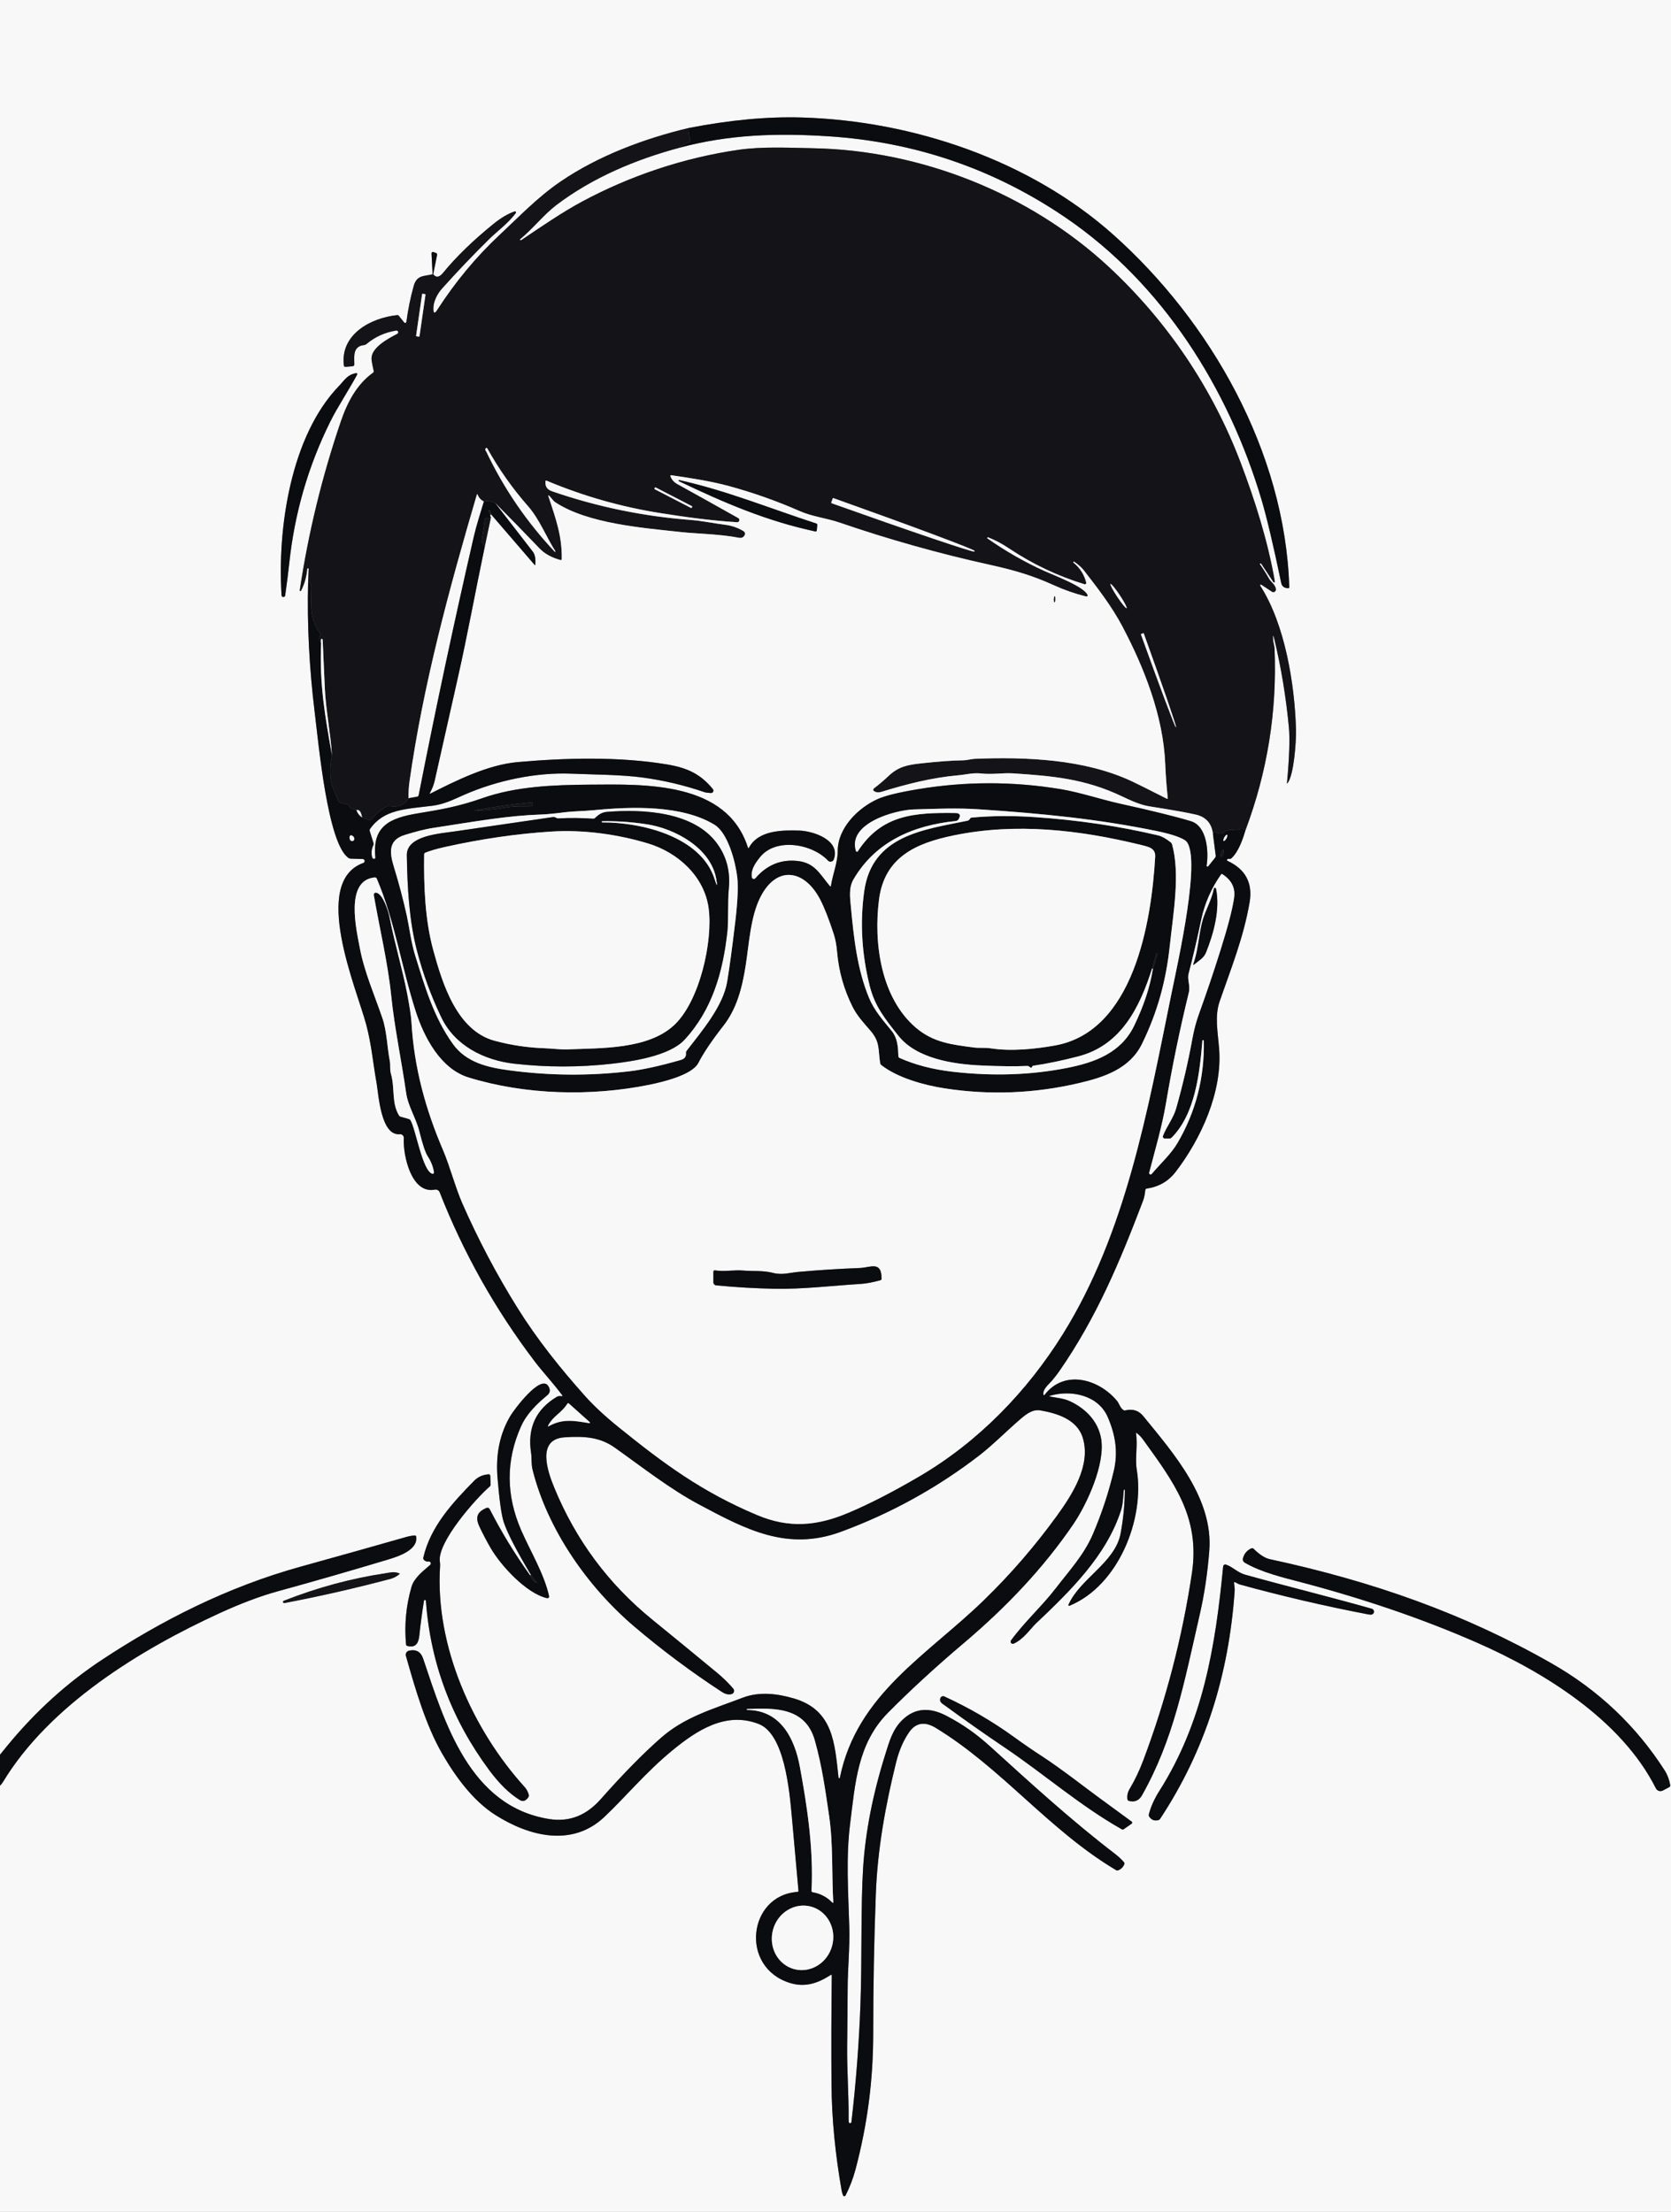 <svg width="408" height="540" viewBox="0 0 408 540" fill="none" xmlns="http://www.w3.org/2000/svg">
<rect x="0" y="0" width="408" height="540" fill="#808080" stroke="none"/>
<g clip-path="url(#clip0_106_9)">
<path d="M-143 -28H453.505V568.505H-143V-28ZM168.115 31.26C157.297 33.835 146.084 38.047 136.903 44.303C131.217 48.182 126.837 52.831 122.019 57.322C116.287 62.67 111.196 68.792 106.746 75.689C106.144 76.625 105.831 76.536 105.808 75.421C105.779 73.703 106.693 71.821 107.951 70.418C111.703 66.231 115.584 62.165 119.596 58.219C121.181 56.664 124.128 54.462 125.946 52.016C125.977 51.971 125.994 51.917 125.994 51.863C125.994 51.808 125.976 51.755 125.944 51.71C125.912 51.666 125.867 51.633 125.815 51.615C125.763 51.598 125.707 51.597 125.654 51.614C124.023 52.177 122.282 53.21 120.429 54.713C115.466 58.736 111.392 62.691 108.208 66.579C107.491 67.447 106.647 68.064 105.779 66.94L106.717 62.274C106.771 62.01 106.67 61.833 106.414 61.744L105.796 61.528C105.746 61.511 105.692 61.506 105.639 61.515C105.586 61.523 105.537 61.545 105.494 61.577C105.451 61.609 105.417 61.651 105.395 61.7C105.372 61.748 105.362 61.801 105.365 61.854L105.621 66.957C103.536 67.493 101.771 67.074 101.002 69.852C100.21 72.703 99.619 75.606 99.231 78.561C99.224 78.623 99.198 78.681 99.158 78.728C99.117 78.775 99.064 78.81 99.004 78.826C98.944 78.843 98.881 78.842 98.822 78.823C98.763 78.803 98.71 78.767 98.672 78.718L97.39 77.117C97.339 77.052 97.272 77.002 97.197 76.97C97.121 76.939 97.04 76.927 96.959 76.936C90.511 77.612 83.066 81.631 83.951 89.181C83.983 89.46 84.138 89.586 84.418 89.559L86.107 89.414C86.222 89.405 86.329 89.352 86.406 89.266C86.483 89.181 86.524 89.069 86.52 88.953C86.48 86.955 86.118 84.538 88.915 84.241C89.113 84.221 89.287 84.148 89.439 84.019C91.555 82.241 93.986 81.134 96.732 80.699C96.834 80.681 96.939 80.701 97.028 80.754C97.116 80.807 97.183 80.89 97.216 80.988C97.248 81.086 97.244 81.193 97.205 81.289C97.165 81.384 97.092 81.462 97 81.509C94.926 82.586 90.749 84.765 90.709 87.485C90.701 87.936 90.88 88.951 91.245 90.532C91.291 90.726 91.235 90.882 91.076 90.998C87.12 93.858 84.843 98.146 83.206 102.94C78.631 116.361 75.293 130.078 73.192 144.089C73.182 144.131 73.187 144.175 73.208 144.212C73.228 144.25 73.263 144.278 73.303 144.292C73.344 144.305 73.388 144.302 73.427 144.284C73.466 144.266 73.497 144.234 73.513 144.194C74.34 142.586 74.833 140.843 74.992 138.963C75 138.905 75.019 138.856 75.05 138.817C75.097 138.767 75.146 138.738 75.196 138.73C75.317 138.715 75.375 138.767 75.371 138.887L75.231 142.074C74.963 152.392 75.505 163.045 76.856 174.031C77.835 181.983 80.014 205.942 85.076 209.443C85.247 209.563 85.439 209.625 85.652 209.629L88.571 209.722C88.685 209.726 88.794 209.769 88.88 209.844C88.965 209.919 89.022 210.022 89.04 210.134C89.058 210.247 89.036 210.362 88.978 210.46C88.92 210.558 88.83 210.633 88.722 210.672C75.819 215.338 87.085 241.388 89.404 250.085C90.732 255.06 91.076 259.557 91.932 264.305C92.439 267.101 92.934 277.348 97.623 276.899C97.751 276.887 97.879 276.903 97.999 276.945C98.12 276.987 98.23 277.055 98.323 277.143C98.415 277.231 98.487 277.338 98.534 277.457C98.581 277.576 98.603 277.703 98.596 277.831C98.363 282.043 100.437 291.561 106.175 290.431C106.416 290.383 106.667 290.422 106.883 290.542C107.1 290.661 107.267 290.853 107.357 291.084C113.159 305.884 120.903 319.66 130.588 332.414C132.452 334.872 135.167 337.773 137.282 340.639C137.406 340.81 137.363 340.884 137.153 340.86C136.621 340.806 136.241 340.847 136.012 340.983C130.858 344.039 128.744 348.604 129.668 354.678C129.866 355.988 129.685 357.386 130.029 358.773C133.676 373.423 143.538 387.462 154.874 397.091C161.662 402.862 168.794 408.186 176.27 413.064C177.109 413.612 177.897 413.784 178.635 413.583C178.768 413.547 178.889 413.478 178.988 413.382C179.087 413.287 179.161 413.168 179.201 413.037C179.242 412.905 179.249 412.766 179.221 412.631C179.193 412.496 179.132 412.371 179.043 412.266C177.874 410.899 176.561 409.612 175.105 408.404C169.843 404.05 164.561 399.718 159.26 395.408C148.53 386.685 140.542 375.917 135.295 363.101C133.699 359.204 130.961 351.386 137.812 350.903C142.88 350.548 146.602 350.92 150.132 353.431C156.767 358.138 163.559 363.497 170.689 367.295C182.136 373.4 192.231 378.794 205.355 373.953C217.565 369.452 228.8 363.254 239.06 355.359C242.357 352.825 245.818 349.295 249.266 346.348C250.6 345.206 252.167 344 254.054 344.332C258.039 345.031 263.002 346.499 264.383 351.037C266.421 357.724 261.831 364.86 258.085 370.033C252.738 377.416 246.808 384.274 240.295 390.608C226.419 404.105 209.235 413.571 205.076 433.971C205.073 434.016 205.053 434.058 205.02 434.088C204.987 434.118 204.943 434.133 204.898 434.131C204.853 434.129 204.811 434.109 204.781 434.075C204.751 434.042 204.736 433.998 204.738 433.953C203.806 425.612 203.474 417.468 193.804 414.643C189.796 413.466 185.363 412.936 181.373 414.462C173.893 417.322 167.229 419.14 161.346 424.307C157.016 428.109 152.132 433.082 146.695 439.225C143.328 443.029 139.256 444.917 134.095 444.095C114.621 440.996 108.575 420.532 103.32 404.938C102.75 403.249 101.596 402.6 99.86 402.992C99.726 403.022 99.6 403.079 99.489 403.159C99.377 403.239 99.284 403.342 99.213 403.459C99.143 403.577 99.097 403.708 99.079 403.844C99.061 403.98 99.071 404.118 99.109 404.251C101.386 412.307 103.979 421.243 107.986 428.169C111.249 433.808 115.513 439.645 120.959 443.105C129.097 448.272 139.652 451.062 147.563 443.583C152.631 438.8 157.699 432.654 164.118 427.377C170.078 422.478 177.196 417.753 185.247 420.882C191.532 423.328 192.738 436.907 193.355 443.705C193.899 449.67 194.433 455.625 194.957 461.571C194.977 461.765 194.889 461.87 194.695 461.885C182.631 462.724 180.546 480.357 192.948 484.132C196.641 485.256 199.734 484.15 202.833 482.163C203.008 482.054 203.093 482.103 203.089 482.309C202.984 491.054 202.961 499.8 203.019 508.546C203.084 517.645 203.975 525.928 205.46 534.579C205.55 535.118 205.678 535.583 205.845 535.971C205.87 536.03 205.911 536.081 205.964 536.117C206.017 536.154 206.079 536.175 206.143 536.177C206.207 536.18 206.271 536.164 206.326 536.131C206.382 536.099 206.427 536.051 206.456 535.994C207.493 533.94 208.297 531.843 208.868 529.703C211.816 518.583 213.208 507.864 213.208 496.272C213.208 484.955 213.421 473.645 213.849 462.34C214.256 451.458 216.219 440.647 218.823 430.161C219.515 427.384 220.55 424.985 221.928 422.961C223.575 420.557 225.769 420.188 228.511 421.854C244.647 431.687 256.198 446.891 272.526 456.573C272.693 456.67 272.864 456.682 273.039 456.608C273.73 456.328 274.219 455.843 274.507 455.151C274.588 454.953 274.559 454.775 274.419 454.616C273.775 453.885 273.066 453.223 272.293 452.629C261.621 444.456 251.753 435.439 241.816 426.416C238.291 423.218 235.093 421.004 231.15 418.924C226.951 416.707 223.373 417.006 220.414 419.821C217.955 422.157 217.181 425.035 216.126 428.408C213.085 438.109 211.289 447.332 210.738 456.078C210.155 465.375 210.487 478.33 210.097 489.171C209.751 498.755 209.016 508.386 207.889 518.064C207.879 518.14 207.842 518.209 207.786 518.26C207.73 518.312 207.657 518.342 207.581 518.345C207.505 518.348 207.43 518.325 207.369 518.279C207.309 518.233 207.266 518.167 207.249 518.093C207.214 517.934 207.198 517.699 207.202 517.388C207.249 511.359 206.771 504.963 206.847 499.33C206.909 494.584 206.95 489.839 206.969 485.093C206.986 480.847 207.511 475.429 207.371 470.553C207.097 461.344 206.538 453.451 207.581 445.155C208.827 435.27 209.392 425.658 216.802 418.155C222.216 412.68 228.404 406.994 235.367 401.099C245.596 392.443 254.742 382.884 262.122 372.025C265.454 367.115 269.928 357.322 268.845 351.171C268.105 346.977 265.076 343.86 261.202 342.078C259.728 341.408 258.225 341.297 256.571 340.983C256.159 340.905 256.155 340.812 256.559 340.703C261.72 339.276 268.175 340.668 270.464 345.94C272.317 350.204 273.056 354.433 271.944 359.128C270.693 364.39 269.002 369.511 266.87 374.489C264.65 379.674 261.115 383.402 257.864 387.654C254.491 392.064 250.262 395.833 246.866 400.464C246.795 400.56 246.758 400.677 246.761 400.796C246.764 400.915 246.807 401.03 246.882 401.122C246.958 401.214 247.062 401.279 247.178 401.305C247.295 401.332 247.416 401.319 247.524 401.268C249.953 400.167 251.555 397.662 252.959 396.334C261.219 388.499 270.138 379.854 273.72 368.705C274.216 367.173 274.21 365.524 274.373 363.893C274.384 363.8 274.423 363.732 274.489 363.689C274.598 363.619 274.651 363.649 274.647 363.777C274.616 367.35 274.27 370.889 273.61 374.396C272.27 381.515 263.701 385.371 260.876 391.796C260.861 391.828 260.857 391.863 260.863 391.898C260.869 391.932 260.886 391.964 260.911 391.989C260.936 392.014 260.968 392.031 261.003 392.038C261.039 392.045 261.075 392.042 261.109 392.029C273.062 387.142 279.528 370.878 277.565 358.866C277.082 355.936 277.827 353.018 277.379 349.959C277.351 349.784 277.408 349.751 277.548 349.86C278.146 350.315 278.664 350.847 279.103 351.456C286.489 361.72 293.078 370.313 291.033 384.008C288.691 399.678 284.728 414.934 279.144 429.777C278.227 432.219 277.107 434.563 275.783 436.808C275.328 437.584 275.161 438.402 275.282 439.26C275.313 439.478 275.435 439.614 275.649 439.668C277.062 440.029 278.132 439.563 278.858 438.27C286.524 424.598 289 411.375 292.996 393.887C294.084 389.118 294.841 384.012 295.268 378.567C296.264 365.845 286.553 354.812 279.138 345.718C278.035 344.367 276.59 343.903 274.804 344.326C274.711 344.35 274.614 344.353 274.519 344.334C274.424 344.316 274.335 344.278 274.256 344.221C273.487 343.685 273.243 342.625 272.765 342.043C268.338 336.666 259.88 334.237 255.045 340.546C255.027 340.57 255.003 340.589 254.975 340.6C254.946 340.611 254.916 340.613 254.886 340.606C254.857 340.599 254.83 340.584 254.809 340.562C254.789 340.539 254.775 340.511 254.771 340.482C254.52 339.165 256.087 337.971 256.821 337.103C257.548 336.237 258.122 335.501 258.546 334.895C267.709 321.713 273.348 308.216 279.08 293.181C279.418 292.301 279.54 291.433 279.65 290.513C279.674 290.318 279.783 290.208 279.977 290.181C282.936 289.746 285.291 288.386 287.043 286.103C293.293 277.965 298.513 266.501 297.662 255.981C297.324 251.728 296.55 248.064 297.814 244.406C300.522 236.571 303.633 228.922 305.107 220.295C305.911 215.6 304.122 212.227 299.742 210.177C299.517 210.068 299.497 209.934 299.684 209.775C299.812 209.662 299.965 209.629 300.144 209.676C300.23 209.697 300.32 209.698 300.406 209.676C300.492 209.655 300.572 209.613 300.639 209.553C302.485 207.94 303.586 204.427 304.117 202.651C309.46 188.398 311.823 173.656 311.206 158.425C311.171 157.685 310.897 156.852 310.85 156.247C310.738 154.821 310.849 154.804 311.183 156.194C312.814 162.986 313.985 170.085 314.695 177.491C314.967 180.33 314.816 184.874 314.241 191.122C314.225 191.297 314.272 191.317 314.381 191.181C315.942 189.206 316.513 180.946 316.437 178.085C316.134 167.134 313.769 152.396 307.699 142.994C307.676 142.957 307.666 142.912 307.671 142.869C307.676 142.825 307.696 142.784 307.727 142.753C307.757 142.722 307.798 142.703 307.84 142.699C307.883 142.696 307.926 142.707 307.961 142.732L310.559 144.45C310.655 144.515 310.766 144.551 310.881 144.555C310.996 144.56 311.11 144.532 311.21 144.475C311.31 144.418 311.392 144.334 311.446 144.233C311.501 144.132 311.527 144.018 311.52 143.903C311.468 142.79 310.32 142.126 309.837 141.27C309.15 140.039 308.398 138.849 307.583 137.699C307.579 137.693 307.576 137.686 307.575 137.678C307.574 137.671 307.575 137.663 307.577 137.656C307.579 137.649 307.583 137.642 307.588 137.636C307.593 137.631 307.599 137.626 307.606 137.623C307.66 137.604 307.715 137.586 307.769 137.571C307.851 137.544 307.917 137.565 307.967 137.635L310.915 142.103C310.94 142.14 310.978 142.167 311.022 142.18C311.065 142.194 311.112 142.192 311.153 142.176C311.195 142.159 311.229 142.129 311.251 142.09C311.272 142.052 311.279 142.007 311.27 141.963C309.557 131.996 306.342 121.959 302.928 112.965C295.996 94.691 284.934 78.363 270.75 65.181C251.299 47.111 224.689 36.701 198.651 36.194C192.586 36.072 186.068 35.752 180.394 36.567C166.868 38.513 153.72 42.981 142.076 49.243C137.27 51.829 132.103 55.377 127.262 58.639C127.227 58.662 127.192 58.668 127.157 58.656C127.095 58.637 127.035 58.615 126.977 58.592C126.962 58.588 126.948 58.579 126.937 58.567C126.927 58.555 126.92 58.541 126.917 58.525C126.914 58.51 126.915 58.494 126.92 58.479C126.926 58.464 126.935 58.451 126.948 58.441C130.151 55.79 132.843 52.324 135.866 50.041C144.685 43.353 155.258 38.92 165.872 36.078C178 32.81 189.697 32.472 202.14 33.264C223.351 34.615 242.685 41.227 260.142 53.099C283.862 69.235 299.946 94.819 308.019 121.994C309.297 126.293 310.903 133.08 312.837 142.353C313.004 143.157 313.567 143.573 314.526 143.6C314.709 143.604 314.798 143.515 314.794 143.332C313.786 110.355 295.565 78.439 271.769 57.247C251.439 39.142 222.901 29.466 195.744 28.685C187.355 28.441 178.146 29.299 168.115 31.26ZM82.781 94.214C70.903 106.511 67.711 129.206 68.748 145.348C68.755 145.456 68.802 145.559 68.881 145.635C68.959 145.711 69.063 145.756 69.172 145.76C69.281 145.764 69.388 145.728 69.472 145.658C69.556 145.589 69.611 145.491 69.627 145.383C70.039 142.52 70.379 139.839 70.647 137.338C71.94 125.241 75.268 113.779 80.631 102.951C82.355 99.468 85.093 95.361 87.208 91.447C87.229 91.407 87.239 91.362 87.236 91.318C87.234 91.273 87.218 91.23 87.192 91.193C87.166 91.157 87.13 91.128 87.088 91.111C87.047 91.094 87.001 91.089 86.957 91.097C84.773 91.482 84.138 92.804 82.781 94.214ZM129.662 384.532C129.53 384.583 129.439 384.586 129.388 384.544C125.707 379.406 122.427 374.031 119.55 368.419C119.479 368.286 119.362 368.183 119.221 368.131C119.08 368.079 118.925 368.083 118.786 368.14C116.538 369.089 115.979 370.388 117.051 372.672C117.893 374.466 118.812 376.219 119.806 377.932C122.311 382.254 128.555 389.041 133.565 390.165C133.634 390.181 133.706 390.178 133.774 390.159C133.842 390.139 133.903 390.102 133.953 390.052C134.003 390.002 134.04 389.941 134.06 389.873C134.079 389.805 134.081 389.733 134.066 389.664C132.825 384.165 129.563 378.858 127.291 373.674C123.52 365.052 123.493 356.577 127.21 348.247C128.602 345.136 131.037 342.788 133.617 340.639C134.355 340.025 134.437 339.27 133.862 338.373C131.981 335.425 125.468 344.233 124.617 345.666C122.054 349.996 121.006 355.006 121.472 360.695C121.93 366.291 122.441 369.938 123.004 371.635C123.866 374.229 126.085 378.528 129.662 384.532ZM104.654 381.223C104.755 381.209 104.858 381.227 104.947 381.276C105.036 381.324 105.107 381.401 105.15 381.493C105.192 381.585 105.204 381.689 105.183 381.788C105.162 381.888 105.109 381.978 105.033 382.045C103.35 383.513 101.113 385.208 100.478 387.398C99.146 391.988 98.701 396.684 99.144 401.484C99.159 401.662 99.252 401.775 99.423 401.821C101.445 402.392 102.184 401.181 102.383 399.334C102.662 396.639 103.039 393.804 103.513 390.829C103.516 390.766 103.544 390.706 103.591 390.664C103.638 390.621 103.7 390.599 103.763 390.602C103.826 390.605 103.886 390.633 103.929 390.68C103.971 390.727 103.993 390.789 103.99 390.852C105.097 405.983 110.252 419.753 119.456 432.165C121.911 435.474 124.394 437.899 126.907 439.441C127.707 439.93 128.423 439.676 129.056 438.678C129.142 438.542 129.165 438.394 129.126 438.235C128.924 437.466 128.588 436.821 128.118 436.301C115.355 422.221 106.186 401.769 107.45 382.342C107.474 382.012 107.456 381.656 107.398 381.276C106.687 376.575 116.13 365.891 119.584 362.891C119.728 362.767 119.796 362.61 119.788 362.419L119.707 360.276C119.705 360.227 119.693 360.18 119.672 360.136C119.651 360.092 119.621 360.053 119.585 360.021C119.548 359.989 119.506 359.964 119.46 359.949C119.414 359.934 119.365 359.928 119.317 359.932C117.884 360.033 116.695 360.565 115.751 361.528C110.532 366.858 105.097 372.672 103.355 380.285C103.334 380.38 103.336 380.479 103.363 380.573C103.389 380.666 103.439 380.752 103.507 380.821C103.825 381.155 104.208 381.289 104.654 381.223ZM-4.109 436.633C-3.398 437.146 -2.608 437.363 -1.738 437.285C-1.555 437.27 -1.392 437.204 -1.249 437.087C-0.289 436.318 0.363 435.647 0.709 435.072C12.039 416.315 34.221 402.707 53.701 393.794C58.878 391.425 63.555 389.666 67.734 388.517C76.798 386.023 85.831 383.421 94.833 380.711C97.274 379.977 102.184 378.375 101.596 375.118C101.565 374.94 101.458 374.856 101.276 374.868C100.596 374.911 99.934 375.023 99.289 375.206C90.711 377.652 82.118 380.066 73.513 382.447C55.437 387.445 39.319 395.711 24.965 405.171C16.456 410.779 8.798 417.703 1.99 425.944C-0.992 429.555 -3.002 432.008 -4.371 435.788C-4.425 435.938 -4.428 436.101 -4.381 436.253C-4.334 436.406 -4.238 436.539 -4.109 436.633ZM303.895 381.485C308.025 383.903 313.309 385.126 317.911 386.344C332.742 390.264 347.27 395.163 360.616 401.023C376.903 408.171 395.864 419.798 404.305 436.592C404.379 436.74 404.482 436.872 404.607 436.979C404.732 437.087 404.878 437.169 405.035 437.22C405.192 437.27 405.358 437.29 405.523 437.276C405.687 437.262 405.848 437.216 405.994 437.14L407.561 436.318C407.652 436.271 407.725 436.197 407.771 436.105C407.816 436.014 407.83 435.911 407.812 435.812C407.567 434.449 407.115 433.25 406.454 432.217C399.449 421.301 390.241 412.59 378.831 406.085C357.616 393.992 335.311 386.099 310.052 380.652C308.852 380.392 307.528 379.544 306.08 378.107C306.011 378.038 305.923 377.992 305.827 377.975C305.731 377.957 305.633 377.968 305.544 378.008C304.46 378.497 303.771 379.32 303.476 380.478C303.427 380.669 303.441 380.871 303.517 381.053C303.593 381.235 303.725 381.387 303.895 381.485ZM301.606 386.291C301.996 386.466 302.34 386.728 302.736 386.833C313.012 389.66 323.381 392.078 333.843 394.085C334.301 394.175 334.631 394.21 334.833 394.19C335.001 394.172 335.158 394.095 335.276 393.974C335.395 393.853 335.468 393.695 335.483 393.526C335.498 393.358 335.454 393.189 335.359 393.049C335.264 392.909 335.124 392.806 334.961 392.757C324.784 389.88 314.386 387.322 304.117 384.468C302.089 383.903 301.146 382.621 299.357 381.981C299.281 381.954 299.2 381.944 299.12 381.953C299.04 381.961 298.963 381.988 298.895 382.031C298.827 382.073 298.77 382.131 298.728 382.199C298.686 382.267 298.66 382.344 298.652 382.423C296.771 401.903 293.777 420.375 283.064 437.245C281.864 439.136 281.014 441.031 280.513 442.93C280.485 443.034 280.481 443.143 280.5 443.25C280.519 443.357 280.561 443.458 280.623 443.548C281.167 444.328 281.909 444.596 282.849 444.351C283.016 444.309 283.146 444.216 283.239 444.072C294.237 427.429 299.998 409.016 301.449 388.592C301.501 387.858 301.419 387.258 301.309 386.513C301.274 386.26 301.373 386.186 301.606 386.291ZM97.484 384.107C96.115 383.6 95.328 383.915 94.035 384.107C85.748 385.346 77.505 387.577 69.307 390.8C69.233 390.822 69.17 390.872 69.133 390.94C69.096 391.007 69.087 391.087 69.109 391.161C69.13 391.235 69.181 391.298 69.248 391.335C69.316 391.372 69.396 391.381 69.47 391.359C78.041 389.728 86.639 387.769 95.264 385.482C96.13 385.249 96.882 384.856 97.519 384.305C97.534 384.292 97.546 384.275 97.553 384.256C97.56 384.236 97.561 384.216 97.558 384.196C97.554 384.176 97.546 384.157 97.532 384.141C97.519 384.126 97.503 384.114 97.484 384.107ZM230.817 416.443C235.571 419.93 240.39 423.318 245.276 426.608C254.969 433.138 263.666 440.81 273.889 446.588C274.06 446.685 274.227 446.678 274.39 446.565L276.313 445.225C276.353 445.197 276.385 445.16 276.408 445.117C276.431 445.073 276.443 445.025 276.444 444.976C276.444 444.927 276.433 444.879 276.412 444.835C276.39 444.791 276.358 444.753 276.318 444.724C273.728 442.81 271.13 440.909 268.524 439.021C265.553 436.872 259.198 431.868 254.247 428.658C252.142 427.295 249.915 425.763 247.565 424.062C242.303 420.252 236.643 416.955 230.584 414.171C230.493 414.129 230.393 414.107 230.292 414.106C230.191 414.104 230.091 414.125 229.998 414.165C229.905 414.205 229.822 414.264 229.753 414.338C229.685 414.413 229.632 414.5 229.6 414.596C229.268 415.575 230.177 415.971 230.817 416.443Z" fill="#F8F8F8"/>
<path d="M165.872 36.078C166.571 35.441 167.411 34.962 168.394 34.639C168.58 34.581 168.639 34.459 168.569 34.272C168.215 33.336 168.064 32.332 168.114 31.261C178.145 29.299 187.355 28.441 195.743 28.686C222.901 29.466 251.439 39.142 271.769 57.247C295.565 78.439 313.786 110.356 314.794 143.332C314.798 143.515 314.708 143.604 314.526 143.6C313.567 143.573 313.004 143.158 312.837 142.354C310.903 133.08 309.297 126.293 308.019 121.994C299.945 94.82 283.862 69.235 260.141 53.099C242.685 41.227 223.351 34.616 202.14 33.264C189.697 32.472 178 32.81 165.872 36.078Z" fill="#0A0C0F"/>
<path d="M168.115 31.26C168.064 32.332 168.216 33.336 168.569 34.272C168.639 34.458 168.581 34.581 168.394 34.639C167.412 34.961 166.571 35.441 165.872 36.078C155.258 38.92 144.685 43.353 135.866 50.041C132.843 52.324 130.151 55.79 126.948 58.441C126.935 58.451 126.926 58.464 126.92 58.479C126.915 58.494 126.914 58.51 126.917 58.525C126.92 58.541 126.927 58.555 126.937 58.567C126.948 58.579 126.962 58.588 126.977 58.592C127.035 58.616 127.095 58.637 127.157 58.656C127.192 58.668 127.227 58.662 127.262 58.639C132.103 55.377 137.27 51.829 142.076 49.243C153.72 42.981 166.868 38.513 180.394 36.567C186.068 35.752 192.586 36.072 198.65 36.194C224.689 36.701 251.299 47.111 270.75 65.181C284.934 78.363 295.996 94.691 302.928 112.965C306.342 121.959 309.557 131.996 311.27 141.963C311.279 142.007 311.272 142.052 311.251 142.09C311.229 142.129 311.195 142.159 311.153 142.176C311.112 142.192 311.065 142.194 311.022 142.181C310.978 142.167 310.94 142.14 310.915 142.103L307.967 137.635C307.917 137.565 307.851 137.544 307.769 137.571C307.715 137.586 307.66 137.604 307.606 137.623C307.599 137.626 307.593 137.631 307.588 137.636C307.583 137.642 307.579 137.649 307.577 137.656C307.575 137.663 307.574 137.671 307.575 137.678C307.576 137.686 307.579 137.693 307.583 137.699C308.398 138.849 309.15 140.039 309.837 141.27C310.32 142.126 311.468 142.79 311.52 143.903C311.527 144.018 311.501 144.132 311.446 144.233C311.392 144.334 311.309 144.418 311.21 144.475C311.11 144.532 310.996 144.56 310.881 144.555C310.766 144.551 310.655 144.515 310.559 144.451L307.961 142.732C307.926 142.707 307.883 142.696 307.84 142.7C307.798 142.703 307.757 142.722 307.727 142.753C307.696 142.784 307.676 142.825 307.671 142.869C307.666 142.913 307.676 142.957 307.699 142.994C313.769 152.396 316.134 167.134 316.437 178.085C316.513 180.946 315.942 189.206 314.381 191.181C314.272 191.317 314.225 191.297 314.241 191.122C314.816 184.874 314.967 180.33 314.695 177.491C313.984 170.085 312.814 162.986 311.183 156.194C310.849 154.804 310.738 154.821 310.85 156.247C310.897 156.852 311.171 157.685 311.206 158.425C311.823 173.656 309.46 188.398 304.117 202.651C303.6 202.258 302.942 202.256 302.142 202.645C301.972 202.727 301.78 202.748 301.6 202.703C300.431 202.412 299.369 202.654 298.414 203.431C298.338 203.492 298.244 203.527 298.146 203.53C297.61 203.542 297.157 203.396 296.788 203.093C296.614 202.95 296.466 202.973 296.346 203.163C296.245 203.33 296.186 203.509 296.171 203.699C295.891 201.074 294.501 199.468 292 198.882C289.953 198.404 286.167 197.73 280.641 196.86C278.404 196.511 276.039 195.416 273.901 194.396C264.808 190.068 256.769 189.427 247.297 188.804C244.973 188.652 242.27 189.13 239.678 188.845C237.54 188.606 236.031 189.095 233.986 189.276C227.567 189.835 221.311 191.437 215.171 193.33C214.483 193.54 213.882 193.468 213.365 193.115C213.316 193.081 213.275 193.036 213.247 192.984C213.218 192.931 213.203 192.873 213.201 192.813C213.199 192.754 213.212 192.694 213.237 192.64C213.263 192.587 213.3 192.539 213.348 192.503C214.606 191.548 215.796 190.538 216.918 189.474C219.383 187.144 221.567 186.73 224.864 186.369C229.117 185.899 232.559 185.651 235.192 185.623C236.124 185.612 237.115 185.291 237.977 185.256C250.536 184.761 264.79 185.315 276.388 190.755C277.596 191.318 280.419 192.726 284.858 194.979C285.06 195.08 285.15 195.018 285.126 194.792C284.827 192.004 284.619 189.21 284.503 186.41C284.019 174.835 279.394 163.039 274.029 152.903C271.478 148.074 268.047 143.629 264.627 139.231C263.963 138.375 263.229 137.839 262.384 137.204C262.291 137.134 262.21 137.117 262.14 137.152C262.016 137.21 262.006 137.28 262.111 137.361C263.687 138.643 264.724 140.268 265.221 142.237C265.237 142.294 265.236 142.354 265.22 142.411C265.204 142.468 265.172 142.52 265.129 142.561C265.086 142.602 265.032 142.631 264.973 142.644C264.915 142.658 264.854 142.656 264.796 142.639C258.272 140.643 252.15 137.74 246.429 133.93C244.6 132.707 243.115 131.92 241.262 131.181C241.226 131.165 241.186 131.164 241.149 131.177C241.113 131.189 241.082 131.215 241.063 131.249C241.044 131.283 241.039 131.323 241.047 131.361C241.056 131.399 241.079 131.432 241.111 131.454C245.608 134.596 250.274 137.258 255.109 139.441C257.322 140.443 264.755 143.216 265.553 145.266C265.572 145.313 265.577 145.363 265.569 145.413C265.56 145.462 265.537 145.508 265.504 145.546C265.47 145.584 265.427 145.612 265.378 145.628C265.329 145.643 265.277 145.645 265.227 145.633C262.501 144.957 259.858 144.037 257.299 142.872C252.278 140.583 247.821 139.243 241.821 137.92C229.348 135.171 217.066 131.722 204.977 127.575C201.709 126.456 198.452 126.177 195.219 124.755C189.67 122.32 183.971 120.303 178.122 118.703C173.573 117.456 168.691 116.728 163.885 116.018C163.855 116.013 163.823 116.016 163.794 116.027C163.764 116.038 163.739 116.057 163.719 116.081C163.699 116.105 163.685 116.134 163.68 116.164C163.674 116.195 163.677 116.227 163.687 116.256C163.998 117.084 164.559 117.722 165.371 118.173C170.113 120.79 175.074 123.557 180.254 126.474C180.362 126.535 180.446 126.631 180.492 126.746C180.539 126.861 180.545 126.988 180.511 127.106C180.476 127.225 180.403 127.327 180.302 127.398C180.202 127.468 180.08 127.502 179.957 127.493C173.707 127.12 167.159 126.206 161.148 125.251C151.625 123.74 142.396 121.109 133.46 117.357C133.285 117.287 133.192 117.346 133.181 117.532C133.093 118.779 133.594 119.53 134.823 119.95C145.783 123.724 157.041 126.052 168.598 126.934C171.452 127.15 174.231 127.761 177.056 128.117C178.633 128.318 180.087 128.812 181.419 129.596C182.006 129.942 182.084 130.381 181.652 130.913C181.365 131.266 180.963 131.392 180.447 131.291C175.798 130.377 169.897 130.289 166.478 129.917C157.122 128.885 143.579 127.901 135.569 122.612C135.05 122.268 134.643 121.569 134.171 121.115C133.887 120.843 133.808 120.893 133.932 121.266C135.819 126.922 137.247 131 137.159 136.482C137.155 136.695 137.05 136.775 136.845 136.72C134.674 136.134 132.965 135.186 131.718 133.878C128.196 130.192 124.583 126.489 120.878 122.769C119.899 122.338 118.99 122.223 118.151 122.425C117.437 122.091 116.932 121.55 116.637 120.8C116.551 120.586 116.478 120.59 116.416 120.812C109.699 143.641 103.303 167.285 99.977 190.872C99.798 192.15 99.722 193.484 99.749 194.874C98.86 196.524 97.28 197.163 95.008 196.79C94.845 196.764 94.68 196.791 94.536 196.866C93.025 197.651 91.746 198.72 90.697 200.076C90.633 200.157 90.544 200.216 90.444 200.244C90.344 200.272 90.237 200.268 90.138 200.233L88.408 199.575C88.159 198.169 87.703 197.573 87.039 197.786L85.763 197.379C85.615 197.332 85.509 197.239 85.443 197.099C84.767 195.637 83.13 196.814 82.472 195.247C82.08 194.318 81.697 193.392 81.324 192.468C80.299 189.946 80.526 186.911 81.05 184.33C80.701 178.889 79.559 173.28 79.32 168.188C79.13 164.216 78.95 160.21 78.779 156.171C78.775 156.121 78.753 156.074 78.717 156.039C78.681 156.004 78.634 155.982 78.584 155.979C78.534 155.975 78.485 155.99 78.445 156.02C78.404 156.05 78.376 156.093 78.365 156.142C78.322 156.371 78.336 156.654 78.406 156.992C77.909 156.379 77.845 155.752 78.214 155.111C78.25 155.044 78.267 154.969 78.263 154.894C78.259 154.819 78.234 154.746 78.19 154.685C75.487 150.928 75.994 147.759 76.023 143.559C76.031 142.693 75.767 142.198 75.231 142.074L75.371 138.887C75.375 138.767 75.317 138.715 75.196 138.73C75.146 138.738 75.097 138.767 75.05 138.818C75.019 138.856 75 138.905 74.992 138.963C74.833 140.843 74.34 142.586 73.513 144.194C73.497 144.234 73.466 144.266 73.427 144.284C73.388 144.302 73.344 144.305 73.303 144.292C73.263 144.278 73.228 144.25 73.208 144.212C73.187 144.175 73.182 144.131 73.192 144.089C75.293 130.078 78.631 116.361 83.206 102.94C84.843 98.146 87.12 93.858 91.076 90.998C91.235 90.882 91.291 90.726 91.245 90.532C90.88 88.951 90.701 87.936 90.709 87.486C90.749 84.765 94.926 82.587 97 81.509C97.092 81.462 97.165 81.384 97.205 81.289C97.244 81.193 97.248 81.087 97.216 80.988C97.183 80.89 97.116 80.807 97.028 80.754C96.939 80.701 96.834 80.681 96.732 80.699C93.986 81.134 91.555 82.241 89.439 84.019C89.287 84.148 89.113 84.221 88.915 84.241C86.118 84.538 86.48 86.955 86.52 88.954C86.524 89.069 86.483 89.181 86.406 89.266C86.329 89.352 86.222 89.405 86.107 89.414L84.418 89.559C84.138 89.587 83.983 89.46 83.951 89.181C83.066 81.631 90.511 77.612 96.959 76.936C97.04 76.927 97.121 76.939 97.197 76.97C97.272 77.002 97.339 77.052 97.39 77.117L98.672 78.719C98.71 78.767 98.762 78.804 98.822 78.823C98.881 78.842 98.944 78.843 99.004 78.826C99.064 78.81 99.117 78.775 99.158 78.728C99.198 78.681 99.224 78.623 99.231 78.561C99.619 75.606 100.21 72.703 101.002 69.853C101.771 67.074 103.536 67.493 105.621 66.957C105.672 66.954 105.724 66.948 105.779 66.94C106.647 68.064 107.491 67.447 108.208 66.579C111.392 62.691 115.466 58.736 120.429 54.713C122.282 53.21 124.023 52.177 125.654 51.614C125.707 51.597 125.763 51.598 125.815 51.615C125.867 51.633 125.912 51.666 125.944 51.71C125.976 51.755 125.994 51.808 125.994 51.863C125.994 51.917 125.977 51.971 125.946 52.016C124.128 54.462 121.181 56.664 119.596 58.219C115.584 62.165 111.703 66.231 107.951 70.418C106.693 71.821 105.779 73.703 105.808 75.421C105.831 76.536 106.144 76.625 106.746 75.689C111.196 68.792 116.287 62.67 122.019 57.322C126.837 52.831 131.217 48.183 136.903 44.303C146.084 38.047 157.297 33.835 168.115 31.26ZM103.885 71.974C103.891 71.933 103.88 71.891 103.855 71.857C103.83 71.824 103.793 71.802 103.752 71.796L103.233 71.721C103.212 71.718 103.192 71.719 103.172 71.724C103.152 71.73 103.133 71.739 103.116 71.751C103.1 71.763 103.086 71.779 103.075 71.797C103.065 71.814 103.058 71.834 103.055 71.854L101.602 81.933C101.596 81.974 101.607 82.016 101.632 82.049C101.657 82.083 101.694 82.105 101.736 82.111L102.255 82.186C102.275 82.189 102.296 82.188 102.316 82.183C102.336 82.177 102.355 82.168 102.371 82.156C102.388 82.144 102.402 82.128 102.412 82.11C102.423 82.093 102.43 82.073 102.433 82.052L103.885 71.974ZM118.717 110.216C123.012 119.245 128.584 127.402 135.435 134.687C135.451 134.708 135.475 134.722 135.501 134.725C135.527 134.728 135.554 134.721 135.575 134.705C135.596 134.689 135.609 134.665 135.612 134.639C135.616 134.612 135.608 134.586 135.592 134.565C133.344 131.023 131.707 126.742 128.922 123.573C125.105 119.223 121.788 114.518 118.973 109.458C118.954 109.426 118.927 109.399 118.894 109.38C118.862 109.361 118.825 109.351 118.788 109.35C118.751 109.349 118.715 109.359 118.683 109.377C118.651 109.395 118.624 109.421 118.606 109.452C118.47 109.67 118.458 109.852 118.571 110C118.656 110.117 118.705 110.188 118.717 110.216ZM168.994 123.776C169.013 123.739 169.017 123.696 169.004 123.656C168.991 123.616 168.963 123.583 168.926 123.564L160.106 119.011C160.069 118.992 160.026 118.988 159.986 119.001C159.946 119.014 159.913 119.042 159.894 119.079L159.814 119.234C159.795 119.271 159.791 119.314 159.804 119.354C159.816 119.394 159.844 119.427 159.881 119.446L168.702 123.999C168.739 124.018 168.782 124.021 168.822 124.009C168.862 123.996 168.895 123.968 168.914 123.931L168.994 123.776ZM203.317 121.697L202.967 122.676C202.954 122.712 202.956 122.752 202.972 122.787C202.988 122.822 203.018 122.849 203.054 122.862L203.142 122.891C212.295 126.15 221.095 129.219 227.614 131.425C234.133 133.631 237.838 134.793 237.918 134.658L237.971 134.507C238.007 134.438 237.146 134.051 235.436 133.367C233.727 132.684 231.204 131.717 228.01 130.522C224.817 129.327 221.016 127.928 216.826 126.405C212.635 124.882 208.138 123.264 203.59 121.645L203.503 121.61C203.467 121.597 203.427 121.598 203.392 121.615C203.357 121.631 203.33 121.661 203.317 121.697ZM275.071 148.467C275.152 148.414 275.024 148.052 274.714 147.461C274.405 146.871 273.939 146.1 273.42 145.319C272.901 144.538 272.371 143.811 271.947 143.296C271.523 142.782 271.239 142.523 271.158 142.577C271.077 142.631 271.205 142.993 271.515 143.584C271.825 144.174 272.29 144.944 272.809 145.725C273.328 146.507 273.858 147.234 274.282 147.748C274.706 148.263 274.99 148.521 275.071 148.467ZM279.179 154.592L278.619 154.79C278.61 154.794 278.602 154.799 278.595 154.805C278.588 154.812 278.583 154.819 278.579 154.828C278.575 154.837 278.573 154.846 278.573 154.856C278.573 154.865 278.575 154.875 278.579 154.884L278.619 154.994C280.777 160.987 282.88 166.723 284.467 170.947C286.055 175.17 286.998 177.536 287.089 177.526L287.142 177.503C287.212 177.434 286.427 175.003 284.959 170.74C283.492 166.477 281.46 160.729 279.307 154.75L279.266 154.633C279.259 154.616 279.247 154.603 279.23 154.595C279.214 154.588 279.196 154.587 279.179 154.592Z" fill="#141318"/>
<path d="M105.778 66.94C105.724 66.948 105.672 66.954 105.621 66.957L105.365 61.854C105.362 61.801 105.372 61.748 105.395 61.7C105.417 61.651 105.451 61.609 105.494 61.577C105.536 61.545 105.586 61.523 105.639 61.515C105.691 61.506 105.745 61.511 105.796 61.528L106.413 61.744C106.67 61.833 106.771 62.01 106.716 62.274L105.778 66.94Z" fill="#0A0C0F"/>
<path d="M103.752 71.796L103.233 71.721C103.147 71.709 103.067 71.768 103.055 71.854L101.602 81.933C101.59 82.019 101.65 82.099 101.736 82.111L102.255 82.186C102.341 82.198 102.42 82.138 102.433 82.052L103.885 71.974C103.897 71.888 103.838 71.808 103.752 71.796Z" fill="#F8F8F8"/>
<path d="M82.781 94.214C84.138 92.804 84.773 91.482 86.957 91.097C87.002 91.09 87.047 91.095 87.089 91.112C87.13 91.129 87.166 91.157 87.192 91.194C87.218 91.23 87.234 91.273 87.236 91.318C87.239 91.363 87.229 91.407 87.208 91.447C85.093 95.361 82.355 99.468 80.631 102.952C75.268 113.779 71.94 125.241 70.647 137.338C70.379 139.839 70.039 142.521 69.627 145.383C69.611 145.491 69.556 145.589 69.472 145.659C69.388 145.728 69.281 145.764 69.172 145.76C69.063 145.756 68.959 145.711 68.881 145.635C68.802 145.559 68.755 145.457 68.748 145.348C67.711 129.206 70.903 106.511 82.781 94.214Z" fill="#0A0C0F"/>
<path d="M118.571 110C118.458 109.853 118.47 109.67 118.606 109.453C118.624 109.421 118.65 109.395 118.682 109.377C118.714 109.359 118.751 109.35 118.788 109.35C118.825 109.351 118.862 109.361 118.894 109.38C118.926 109.399 118.954 109.426 118.973 109.458C121.788 114.519 125.105 119.223 128.922 123.573C131.707 126.742 133.344 131.023 135.592 134.565C135.608 134.586 135.616 134.612 135.612 134.639C135.609 134.665 135.595 134.689 135.575 134.705C135.554 134.721 135.527 134.728 135.501 134.725C135.475 134.722 135.451 134.708 135.435 134.688C128.584 127.402 123.011 119.245 118.716 110.216C118.705 110.188 118.656 110.117 118.571 110Z" fill="#F8F8F8"/>
<path d="M296.171 203.699L296.835 208.86C296.848 208.956 296.842 209.053 296.817 209.146C296.792 209.24 296.748 209.326 296.689 209.402L295 211.516C294.969 211.554 294.927 211.581 294.879 211.592C294.832 211.603 294.782 211.599 294.738 211.579C294.693 211.559 294.657 211.525 294.633 211.482C294.61 211.439 294.602 211.39 294.61 211.342C295.134 208.079 294.779 201.701 290.777 200.489C286.936 199.332 281.08 197.887 273.208 196.155C269.235 195.281 263.538 193.411 258.971 192.66C247.266 190.726 235.579 190.744 223.909 192.712C219.303 193.485 216.101 194.276 214.303 195.083C209.579 197.198 204.546 202.109 204.546 207.736C204.546 210.538 203.34 213.392 202.897 216.229C202.862 216.466 202.767 216.493 202.612 216.311C200.182 213.444 198.994 210.666 194.771 210.2C190.693 209.745 187.25 211.155 184.443 214.429C184.38 214.504 184.296 214.558 184.203 214.586C184.109 214.614 184.01 214.614 183.916 214.587C183.822 214.559 183.737 214.505 183.673 214.43C183.608 214.356 183.566 214.264 183.551 214.167C183.278 212.326 184.355 210.777 185.549 209.279C189.412 204.421 198.318 205.988 202.163 210.095C202.262 210.202 202.387 210.281 202.525 210.326C202.663 210.37 202.811 210.379 202.954 210.35C203.096 210.321 203.229 210.257 203.339 210.162C203.45 210.067 203.534 209.946 203.584 209.81C205.309 205.103 198.546 202.877 195.155 202.773C190.961 202.644 185.194 202.685 182.887 206.92C182.771 207.13 182.678 207.122 182.608 206.897C177.458 190.784 157.635 191.454 143.893 191.559C135.219 191.629 125.992 191.961 117.726 194.879C111.825 196.959 107.445 197.67 102.045 198.567C95.305 199.685 90.843 201.584 91.652 209.338C91.672 209.54 91.581 209.654 91.379 209.681C91.285 209.697 91.198 209.683 91.116 209.641C90.988 209.578 90.899 209.444 90.848 209.239C90.604 208.233 90.713 207.25 91.175 206.291C91.238 206.16 91.251 206.008 91.21 205.866L90.283 202.918C90.217 202.712 90.246 202.522 90.371 202.347C93.726 197.565 99.062 197.524 105.476 196.726C108.446 196.353 110.532 195.276 113.171 194.111C121.413 190.476 130.984 188.536 139.478 188.879C145.221 189.118 151.612 189.118 156.749 189.8C161.973 190.491 167.089 191.699 172.099 193.423C172.425 193.534 173.246 193.575 173.567 193.604C173.68 193.613 173.793 193.588 173.893 193.533C173.992 193.479 174.074 193.396 174.127 193.296C174.18 193.196 174.203 193.082 174.192 192.969C174.182 192.856 174.139 192.749 174.068 192.66C171.056 188.955 167.788 187.446 162.854 186.625C151.076 184.656 137.876 185.035 126.347 186.06C119.025 186.712 111.254 190.633 105.114 193.732C104.916 193.833 104.87 193.784 104.975 193.586C105.534 192.542 105.913 191.578 106.111 190.697C107.975 182.355 109.85 174.019 111.738 165.689C114.144 155.052 116.095 144.229 118.349 133.528L119.881 126.235C119.703 126.262 119.658 126.062 119.747 125.635C119.798 125.611 119.85 125.59 119.905 125.571L130.513 137.885C130.625 138.017 130.689 137.996 130.705 137.821C130.825 136.408 130.615 135.353 130.076 134.658C127.066 130.767 124 126.804 120.878 122.769C124.582 126.489 128.196 130.192 131.718 133.878C132.965 135.186 134.674 136.134 136.845 136.72C137.05 136.775 137.155 136.695 137.159 136.481C137.246 131 135.819 126.922 133.932 121.266C133.808 120.893 133.887 120.843 134.171 121.114C134.643 121.569 135.05 122.268 135.569 122.611C143.579 127.901 157.122 128.885 166.478 129.916C169.897 130.289 175.798 130.377 180.446 131.291C180.963 131.392 181.365 131.266 181.652 130.912C182.083 130.38 182.006 129.942 181.419 129.596C180.087 128.811 178.633 128.318 177.056 128.116C174.231 127.761 171.452 127.149 168.598 126.934C157.041 126.052 145.782 123.724 134.823 119.949C133.594 119.53 133.093 118.778 133.18 117.532C133.192 117.345 133.285 117.287 133.46 117.357C142.396 121.109 151.625 123.74 161.147 125.25C167.159 126.206 173.707 127.12 179.957 127.493C180.08 127.501 180.202 127.468 180.302 127.398C180.403 127.327 180.476 127.224 180.511 127.106C180.545 126.988 180.539 126.861 180.492 126.746C180.445 126.631 180.362 126.535 180.254 126.474C175.074 123.557 170.113 120.79 165.371 118.173C164.559 117.722 163.998 117.083 163.687 116.256C163.677 116.227 163.674 116.195 163.68 116.164C163.685 116.133 163.698 116.105 163.718 116.08C163.738 116.056 163.764 116.038 163.794 116.027C163.823 116.016 163.854 116.012 163.885 116.017C168.691 116.728 173.573 117.456 178.122 118.703C183.971 120.303 189.67 122.32 195.219 124.755C198.452 126.177 201.709 126.456 204.977 127.575C217.066 131.722 229.347 135.171 241.821 137.92C247.821 139.243 252.278 140.582 257.299 142.872C259.858 144.037 262.501 144.957 265.227 145.633C265.277 145.645 265.329 145.643 265.378 145.627C265.426 145.612 265.47 145.584 265.504 145.546C265.537 145.508 265.56 145.462 265.569 145.413C265.577 145.363 265.572 145.312 265.553 145.266C264.755 143.215 257.322 140.443 255.109 139.441C250.274 137.258 245.608 134.596 241.111 131.454C241.079 131.432 241.056 131.399 241.047 131.361C241.038 131.323 241.044 131.283 241.063 131.249C241.082 131.215 241.112 131.189 241.149 131.176C241.186 131.164 241.226 131.165 241.262 131.18C243.114 131.92 244.6 132.707 246.429 133.93C252.149 137.74 258.272 140.643 264.796 142.639C264.854 142.656 264.915 142.658 264.973 142.644C265.032 142.63 265.086 142.602 265.129 142.561C265.172 142.52 265.204 142.468 265.22 142.411C265.236 142.354 265.237 142.294 265.221 142.237C264.724 140.268 263.687 138.643 262.111 137.361C262.006 137.279 262.015 137.21 262.14 137.151C262.21 137.116 262.291 137.134 262.384 137.204C263.229 137.839 263.963 138.375 264.627 139.231C268.047 143.629 271.478 148.074 274.029 152.903C279.394 163.039 284.019 174.835 284.503 186.41C284.619 189.21 284.827 192.004 285.126 194.792C285.149 195.017 285.06 195.079 284.858 194.978C280.419 192.726 277.596 191.318 276.388 190.755C264.79 185.314 250.536 184.761 237.977 185.256C237.114 185.291 236.124 185.611 235.192 185.623C232.559 185.65 229.116 185.899 224.864 186.369C221.567 186.73 219.382 187.144 216.918 189.474C215.796 190.538 214.606 191.547 213.347 192.503C213.3 192.539 213.262 192.586 213.237 192.64C213.211 192.694 213.199 192.753 213.201 192.813C213.202 192.873 213.218 192.931 213.247 192.983C213.275 193.036 213.316 193.081 213.365 193.114C213.881 193.468 214.483 193.54 215.171 193.33C221.311 191.437 227.567 189.835 233.986 189.276C236.031 189.095 237.54 188.606 239.678 188.844C242.27 189.13 244.973 188.652 247.297 188.804C256.769 189.427 264.808 190.068 273.901 194.396C276.039 195.415 278.404 196.511 280.641 196.86C286.167 197.73 289.953 198.404 292 198.881C294.501 199.468 295.891 201.074 296.171 203.699ZM165.761 117.468C176.683 122.693 187.18 127.213 199.099 129.753C199.136 129.762 199.175 129.762 199.213 129.754C199.25 129.746 199.285 129.731 199.316 129.708C199.347 129.685 199.373 129.656 199.392 129.623C199.411 129.59 199.422 129.553 199.425 129.514L199.553 128.186C199.562 128.104 199.542 128.021 199.497 127.953C199.453 127.884 199.386 127.832 199.309 127.808C188.031 124.149 177.487 119.798 165.854 117.211C165.821 117.204 165.785 117.209 165.754 117.226C165.723 117.242 165.7 117.27 165.688 117.302C165.676 117.334 165.677 117.369 165.691 117.4C165.704 117.43 165.729 117.455 165.761 117.468ZM257.467 147.066C257.488 147.066 257.51 147.047 257.531 147.01C257.551 146.972 257.571 146.917 257.588 146.847C257.604 146.777 257.618 146.694 257.629 146.602C257.639 146.51 257.646 146.412 257.648 146.313C257.653 146.112 257.641 145.919 257.614 145.776C257.587 145.633 257.547 145.553 257.504 145.552C257.482 145.551 257.461 145.57 257.44 145.608C257.419 145.645 257.4 145.7 257.383 145.77C257.366 145.84 257.352 145.924 257.342 146.015C257.331 146.107 257.325 146.205 257.322 146.305C257.317 146.505 257.33 146.698 257.357 146.841C257.384 146.984 257.424 147.065 257.467 147.066Z" fill="#F8F8F8"/>
<path d="M199.099 129.753C187.181 127.213 176.684 122.693 165.761 117.468C165.73 117.455 165.705 117.43 165.691 117.4C165.678 117.369 165.677 117.334 165.688 117.302C165.7 117.27 165.724 117.242 165.754 117.226C165.785 117.209 165.821 117.204 165.855 117.211C177.488 119.798 188.031 124.149 199.309 127.808C199.386 127.832 199.453 127.884 199.498 127.953C199.542 128.021 199.562 128.104 199.554 128.186L199.425 129.514C199.422 129.553 199.411 129.59 199.392 129.623C199.373 129.656 199.348 129.685 199.317 129.708C199.286 129.731 199.25 129.746 199.213 129.754C199.175 129.762 199.137 129.762 199.099 129.753Z" fill="#0A0C0F"/>
<path d="M168.926 123.564L160.106 119.011C160.028 118.971 159.934 119.002 159.894 119.079L159.814 119.234C159.774 119.311 159.804 119.406 159.881 119.446L168.702 123.999C168.779 124.038 168.874 124.008 168.914 123.931L168.994 123.776C169.034 123.698 169.003 123.604 168.926 123.564Z" fill="#F8F8F8"/>
<path d="M118.151 122.425C117.301 125.285 116.351 128.151 115.687 131.023C110.86 151.986 106.373 173.025 102.225 194.14C102.183 194.346 102.058 194.466 101.852 194.501L99.749 194.874C99.722 193.483 99.798 192.149 99.977 190.872C103.303 167.285 109.699 143.641 116.416 120.812C116.478 120.59 116.551 120.586 116.637 120.8C116.932 121.549 117.437 122.091 118.151 122.425Z" fill="#F8F8F8"/>
<path d="M203.316 121.697C203.329 121.661 203.356 121.631 203.391 121.615C203.426 121.598 203.466 121.597 203.503 121.61L203.59 121.645C208.137 123.264 212.635 124.881 216.825 126.405C221.016 127.928 224.816 129.327 228.01 130.522C231.203 131.717 233.727 132.684 235.436 133.367C237.145 134.051 238.007 134.438 237.971 134.507L237.918 134.658C237.838 134.793 234.132 133.631 227.613 131.425C221.095 129.219 212.294 126.15 203.141 122.891L203.054 122.862C203.018 122.849 202.988 122.822 202.972 122.787C202.955 122.752 202.954 122.712 202.967 122.676L203.316 121.697Z" fill="#F8F8F8"/>
<path d="M120.878 122.769C124 126.804 127.066 130.767 130.076 134.658C130.616 135.353 130.825 136.408 130.705 137.821C130.689 137.996 130.625 138.017 130.513 137.885L119.905 125.571C119.905 125.043 119.79 124.724 119.561 124.616C119.39 124.534 119.322 124.586 119.357 124.773C119.412 125.08 119.542 125.367 119.748 125.635C119.658 126.062 119.703 126.262 119.882 126.235L119.649 126.439C119.501 126.567 119.338 126.594 119.159 126.52C118.705 126.334 118.445 126.464 118.379 126.911C118.118 128.65 117.862 130.392 117.61 132.136C117.597 132.219 117.608 132.303 117.639 132.38C117.671 132.457 117.723 132.524 117.79 132.573C118.097 132.794 118.283 133.113 118.35 133.528C116.095 144.229 114.144 155.052 111.738 165.689C109.85 174.019 107.975 182.355 106.111 190.697C105.913 191.579 105.534 192.542 104.975 193.586C104.87 193.784 104.916 193.833 105.115 193.732C111.254 190.633 119.025 186.713 126.348 186.06C137.876 185.035 151.076 184.656 162.854 186.625C167.788 187.447 171.056 188.955 174.068 192.66C174.139 192.749 174.182 192.856 174.192 192.969C174.203 193.082 174.18 193.196 174.127 193.296C174.074 193.396 173.992 193.479 173.893 193.534C173.793 193.588 173.68 193.613 173.567 193.604C173.247 193.575 172.425 193.534 172.099 193.423C167.089 191.699 161.973 190.491 156.75 189.8C151.612 189.118 145.221 189.118 139.478 188.88C130.984 188.536 121.414 190.476 113.171 194.111C110.532 195.276 108.447 196.353 105.476 196.726C99.062 197.524 93.726 197.565 90.371 202.348C90.247 202.522 90.218 202.713 90.284 202.918L91.21 205.866C91.251 206.008 91.239 206.16 91.175 206.291C90.713 207.25 90.604 208.233 90.849 209.239C90.899 209.445 90.988 209.579 91.117 209.641C91.198 209.684 91.285 209.697 91.379 209.682C91.581 209.654 91.672 209.54 91.652 209.338C90.843 201.584 95.305 199.685 102.045 198.567C107.445 197.67 111.825 196.959 117.726 194.88C125.992 191.961 135.219 191.629 143.893 191.559C157.635 191.454 177.458 190.784 182.608 206.897C182.678 207.122 182.771 207.13 182.887 206.92C185.194 202.685 190.961 202.645 195.155 202.773C198.546 202.878 205.309 205.103 203.584 209.81C203.534 209.946 203.45 210.068 203.34 210.162C203.229 210.257 203.096 210.322 202.954 210.35C202.811 210.379 202.664 210.37 202.525 210.326C202.387 210.281 202.262 210.202 202.163 210.095C198.318 205.988 189.412 204.421 185.55 209.28C184.355 210.777 183.278 212.326 183.551 214.167C183.566 214.264 183.608 214.356 183.673 214.43C183.737 214.505 183.822 214.559 183.916 214.587C184.01 214.614 184.11 214.614 184.203 214.586C184.297 214.558 184.38 214.504 184.443 214.429C187.25 211.155 190.693 209.746 194.771 210.2C198.994 210.666 200.183 213.445 202.612 216.311C202.767 216.493 202.862 216.466 202.897 216.229C203.34 213.392 204.546 210.538 204.546 207.736C204.546 202.109 209.579 197.198 214.303 195.083C216.101 194.276 219.303 193.485 223.909 192.713C235.579 190.744 247.266 190.726 258.971 192.66C263.538 193.412 269.235 195.282 273.208 196.155C281.08 197.887 286.936 199.332 290.777 200.489C294.779 201.701 295.134 208.08 294.61 211.342C294.602 211.39 294.61 211.439 294.634 211.482C294.657 211.525 294.693 211.559 294.738 211.579C294.782 211.599 294.832 211.603 294.879 211.592C294.927 211.581 294.969 211.554 295 211.517L296.689 209.402C296.748 209.327 296.792 209.24 296.817 209.147C296.842 209.054 296.848 208.956 296.835 208.86L296.171 203.699C296.186 203.509 296.245 203.33 296.346 203.163C296.466 202.973 296.614 202.95 296.788 203.093C297.157 203.396 297.61 203.542 298.146 203.53C298.244 203.526 298.338 203.492 298.414 203.431C299.369 202.654 300.431 202.412 301.6 202.703C301.78 202.748 301.972 202.727 302.142 202.645C302.942 202.256 303.6 202.258 304.116 202.65C303.586 204.427 302.485 207.94 300.639 209.553C300.572 209.613 300.492 209.655 300.406 209.676C300.32 209.698 300.229 209.697 300.144 209.676C299.965 209.629 299.812 209.662 299.683 209.775C299.497 209.934 299.516 210.068 299.742 210.177C304.122 212.227 305.911 215.6 305.107 220.295C303.633 228.922 300.522 236.571 297.814 244.406C296.549 248.064 297.324 251.728 297.662 255.981C298.513 266.501 293.293 277.965 287.043 286.103C285.291 288.386 282.936 289.746 279.977 290.181C279.783 290.208 279.674 290.318 279.65 290.513C279.54 291.433 279.417 292.301 279.08 293.181C273.348 308.216 267.709 321.713 258.546 334.895C258.122 335.501 257.548 336.237 256.821 337.103C256.087 337.971 254.52 339.165 254.771 340.482C254.775 340.511 254.789 340.539 254.809 340.562C254.83 340.584 254.857 340.599 254.886 340.606C254.916 340.613 254.946 340.611 254.975 340.6C255.003 340.589 255.027 340.57 255.045 340.546C259.88 334.237 268.338 336.666 272.765 342.043C273.243 342.625 273.487 343.685 274.256 344.221C274.335 344.278 274.424 344.316 274.519 344.334C274.614 344.353 274.711 344.35 274.804 344.326C276.59 343.903 278.035 344.367 279.138 345.718C286.553 354.812 296.264 365.845 295.268 378.567C294.841 384.012 294.084 389.118 292.996 393.887C289 411.375 286.524 424.598 278.858 438.27C278.132 439.563 277.062 440.029 275.649 439.668C275.435 439.614 275.313 439.478 275.282 439.26C275.161 438.402 275.328 437.584 275.783 436.808C277.107 434.563 278.227 432.219 279.144 429.777C284.728 414.934 288.691 399.678 291.033 384.008C293.078 370.313 286.489 361.72 279.103 351.456C278.664 350.847 278.146 350.315 277.548 349.86C277.408 349.751 277.351 349.784 277.379 349.959C277.827 353.017 277.082 355.936 277.565 358.866C279.528 370.878 273.062 387.142 261.109 392.029C261.075 392.042 261.039 392.045 261.003 392.038C260.968 392.031 260.936 392.014 260.911 391.989C260.886 391.964 260.869 391.932 260.863 391.898C260.857 391.863 260.861 391.828 260.876 391.796C263.701 385.371 272.27 381.515 273.61 374.396C274.27 370.889 274.616 367.35 274.647 363.777C274.65 363.649 274.598 363.619 274.489 363.689C274.423 363.732 274.384 363.8 274.373 363.893C274.21 365.524 274.216 367.173 273.72 368.705C270.138 379.854 261.219 388.499 252.959 396.334C251.555 397.662 249.953 400.167 247.524 401.268C247.416 401.319 247.295 401.332 247.178 401.305C247.062 401.279 246.958 401.214 246.882 401.122C246.807 401.03 246.764 400.915 246.761 400.796C246.758 400.677 246.795 400.56 246.866 400.464C250.262 395.833 254.491 392.064 257.864 387.654C261.115 383.402 264.65 379.674 266.87 374.489C269.002 369.511 270.693 364.39 271.944 359.128C273.056 354.433 272.317 350.204 270.464 345.94C268.175 340.668 261.72 339.276 256.559 340.703C256.155 340.812 256.159 340.905 256.571 340.983C258.225 341.297 259.728 341.408 261.202 342.078C265.076 343.86 268.105 346.977 268.845 351.171C269.928 357.322 265.454 367.115 262.122 372.025C254.742 382.884 245.596 392.443 235.367 401.099C228.404 406.994 222.216 412.68 216.802 418.155C209.392 425.658 208.827 435.27 207.581 445.155C206.538 453.45 207.097 461.344 207.371 470.553C207.511 475.429 206.986 480.847 206.969 485.093C206.95 489.839 206.909 494.584 206.847 499.33C206.771 504.963 207.249 511.359 207.202 517.388C207.198 517.699 207.214 517.934 207.249 518.093C207.266 518.167 207.309 518.233 207.369 518.279C207.43 518.325 207.505 518.348 207.581 518.345C207.657 518.341 207.73 518.312 207.786 518.26C207.842 518.209 207.879 518.14 207.889 518.064C209.016 508.386 209.751 498.755 210.097 489.171C210.487 478.33 210.155 465.375 210.738 456.078C211.289 447.332 213.085 438.109 216.126 428.408C217.181 425.035 217.955 422.157 220.414 419.821C223.373 417.006 226.951 416.707 231.149 418.924C235.093 421.004 238.291 423.217 241.816 426.416C251.753 435.439 261.621 444.456 272.293 452.629C273.066 453.223 273.775 453.885 274.419 454.616C274.559 454.775 274.588 454.953 274.507 455.151C274.219 455.843 273.73 456.328 273.039 456.608C272.864 456.682 272.693 456.67 272.526 456.573C256.198 446.891 244.647 431.687 228.511 421.854C225.769 420.188 223.575 420.557 221.928 422.961C220.55 424.984 219.515 427.384 218.823 430.161C216.219 440.647 214.256 451.458 213.849 462.34C213.421 473.645 213.208 484.955 213.208 496.272C213.208 507.864 211.816 518.583 208.868 529.703C208.297 531.843 207.493 533.94 206.456 535.994C206.427 536.051 206.382 536.099 206.326 536.131C206.271 536.164 206.207 536.18 206.143 536.177C206.079 536.175 206.017 536.154 205.964 536.117C205.911 536.081 205.87 536.03 205.845 535.971C205.678 535.583 205.55 535.118 205.46 534.579C203.975 525.928 203.083 517.645 203.019 508.546C202.961 499.8 202.984 491.054 203.089 482.309C203.093 482.103 203.008 482.054 202.833 482.163C199.734 484.15 196.641 485.256 192.948 484.132C180.546 480.357 182.631 462.724 194.695 461.885C194.889 461.87 194.977 461.765 194.957 461.571C194.433 455.625 193.899 449.67 193.355 443.705C192.738 436.907 191.532 423.328 185.247 420.882C177.196 417.753 170.078 422.478 164.118 427.377C157.699 432.654 152.631 438.8 147.563 443.583C139.652 451.062 129.097 448.272 120.959 443.105C115.513 439.645 111.249 433.808 107.986 428.169C103.979 421.243 101.386 412.307 99.109 404.251C99.071 404.118 99.061 403.98 99.079 403.844C99.097 403.708 99.143 403.577 99.213 403.459C99.284 403.342 99.377 403.239 99.489 403.159C99.6 403.079 99.726 403.022 99.86 402.992C101.596 402.6 102.75 403.249 103.32 404.938C108.575 420.532 114.621 440.996 134.095 444.095C139.256 444.916 143.328 443.029 146.695 439.225C152.132 433.082 157.016 428.109 161.346 424.307C167.229 419.14 173.893 417.322 181.373 414.462C185.363 412.936 189.796 413.466 193.804 414.643C203.474 417.468 203.806 425.612 204.738 433.953C204.736 433.998 204.751 434.042 204.781 434.075C204.811 434.109 204.853 434.129 204.898 434.131C204.943 434.133 204.987 434.118 205.02 434.088C205.053 434.058 205.073 434.016 205.076 433.971C209.235 413.571 226.419 404.105 240.295 390.608C246.808 384.274 252.738 377.416 258.085 370.033C261.831 364.86 266.421 357.724 264.383 351.037C263.002 346.499 258.039 345.031 254.054 344.332C252.167 344 250.6 345.206 249.266 346.348C245.817 349.295 242.357 352.825 239.06 355.359C228.8 363.254 217.565 369.452 205.355 373.953C192.231 378.794 182.136 373.4 170.689 367.295C163.559 363.497 156.767 358.138 150.132 353.431C146.602 350.92 142.88 350.548 137.812 350.903C130.961 351.386 133.699 359.204 135.295 363.101C140.542 375.917 148.53 386.685 159.26 395.408C164.561 399.718 169.843 404.05 175.105 408.404C176.561 409.612 177.874 410.899 179.043 412.266C179.132 412.371 179.193 412.496 179.221 412.631C179.249 412.766 179.242 412.905 179.201 413.037C179.161 413.168 179.087 413.287 178.988 413.382C178.889 413.478 178.768 413.547 178.635 413.583C177.897 413.784 177.109 413.612 176.27 413.064C168.794 408.186 161.662 402.862 154.874 397.091C143.538 387.462 133.676 373.423 130.029 358.773C129.685 357.386 129.866 355.988 129.668 354.678C128.744 348.604 130.858 344.039 136.012 340.983C136.241 340.847 136.621 340.806 137.153 340.86C137.363 340.884 137.406 340.81 137.282 340.639C135.167 337.773 132.452 334.872 130.588 332.414C120.903 319.66 113.159 305.884 107.357 291.084C107.267 290.853 107.1 290.661 106.883 290.542C106.667 290.422 106.416 290.383 106.175 290.431C100.437 291.561 98.363 282.043 98.596 277.831C98.603 277.703 98.581 277.576 98.534 277.457C98.487 277.338 98.415 277.231 98.323 277.143C98.23 277.054 98.12 276.987 97.999 276.945C97.879 276.903 97.751 276.887 97.623 276.899C92.934 277.348 92.439 267.101 91.932 264.305C91.076 259.557 90.732 255.06 89.404 250.085C87.085 241.388 75.819 215.338 88.722 210.672C88.83 210.633 88.92 210.558 88.978 210.46C89.036 210.362 89.058 210.247 89.04 210.134C89.022 210.022 88.965 209.919 88.88 209.844C88.794 209.769 88.685 209.726 88.571 209.722L85.652 209.629C85.439 209.625 85.247 209.563 85.076 209.443C80.014 205.942 77.835 181.983 76.856 174.031C75.505 163.045 74.963 152.392 75.231 142.074C75.767 142.198 76.031 142.693 76.023 143.559C75.994 147.759 75.487 150.928 78.19 154.685C78.234 154.746 78.259 154.819 78.263 154.894C78.267 154.969 78.25 155.044 78.214 155.111C77.845 155.751 77.909 156.379 78.406 156.992C77.969 167.21 79.414 175.126 81.05 184.33C80.526 186.911 80.299 189.946 81.324 192.468C81.697 193.392 82.08 194.318 82.472 195.247C83.13 196.814 84.767 195.637 85.443 197.099C85.509 197.239 85.615 197.332 85.763 197.379L87.039 197.786C87.287 198.513 87.744 199.109 88.408 199.575L90.138 200.233C90.237 200.268 90.344 200.272 90.444 200.244C90.544 200.216 90.633 200.157 90.697 200.076C91.746 198.72 93.025 197.65 94.536 196.866C94.68 196.791 94.845 196.764 95.008 196.79C97.28 197.163 98.86 196.524 99.749 194.874L101.852 194.501C102.058 194.466 102.183 194.346 102.225 194.14C106.373 173.025 110.86 151.986 115.687 131.023C116.351 128.151 117.301 125.285 118.151 122.425C118.99 122.223 119.899 122.338 120.878 122.769ZM116.252 197.955C118.983 197.808 121.567 197.518 124.006 197.087C125.946 196.75 127.757 196.884 129.691 196.837C129.936 196.833 130.058 196.707 130.058 196.458C130.058 196.396 130.06 196.332 130.064 196.266C130.066 196.214 130.057 196.163 130.037 196.115C130.018 196.067 129.988 196.024 129.951 195.988C129.913 195.952 129.869 195.925 129.82 195.907C129.771 195.89 129.72 195.883 129.668 195.887C125.159 196.307 120.682 196.948 116.235 197.81C115.536 197.946 115.542 197.994 116.252 197.955ZM281.48 236.612C281.899 235.412 282.256 234.2 282.551 232.977C282.579 232.872 282.565 232.792 282.511 232.738C282.417 232.641 282.351 232.658 282.313 232.79L281.311 236.414C278.27 246.014 273.709 255.183 263.317 257.891C259.433 258.905 255.779 259.666 252.353 260.175C252.136 260.21 251.996 260.332 251.934 260.542C251.88 260.713 251.779 260.746 251.631 260.641L251.299 260.396C251.144 260.28 250.967 260.225 250.769 260.233C247.984 260.369 244.254 260.332 239.579 260.122C232.664 259.814 223.751 258.421 219.371 252.887C216.021 248.664 213.604 245.676 212.351 240.689C210.402 232.907 209.955 225.21 211.012 217.598C212.911 203.874 225.68 202.546 236.229 200.367C236.489 200.313 236.689 200.151 236.829 199.884C236.918 199.717 237.056 199.623 237.243 199.604C242.047 199.157 247.192 199.118 252.68 199.487C263.2 200.202 273.249 201.693 282.825 203.961C283.691 204.167 284.707 204.734 285.872 205.662C286.023 205.783 286.124 205.936 286.175 206.122C288.219 213.427 286.419 223.266 285.639 230.751C284.73 239.408 282.633 247.056 278.864 254.792C275.905 260.88 269.718 262.953 263.59 264.392C252.67 266.967 241.703 267.408 230.689 265.715C225.645 264.94 219.155 263.146 215.171 260.017C215.019 259.901 214.93 259.748 214.903 259.557C214.355 256.056 214.95 254.379 212.381 251.46C210.814 249.678 209.223 247.918 208.169 245.816C206.056 241.598 204.796 237.14 204.388 232.441C204.241 230.744 203.979 229.311 203.602 228.142C202.433 224.526 201.33 221.707 200.293 219.684C196.489 212.262 189.65 211.155 185.666 219.019C183.254 223.779 182.905 230.35 182.089 235.598C181.198 241.336 179.847 246.328 176.649 250.423C173.845 254.008 171.796 257.049 170.503 259.546C168.959 262.517 161.526 264.229 158.45 264.852C144.266 267.713 128.264 267.322 114.383 263.041C107.567 260.938 103.542 253.249 101.497 246.893C98.025 236.117 96.377 224.769 91.996 214.517C91.956 214.419 91.885 214.337 91.793 214.282C91.702 214.228 91.596 214.204 91.489 214.214C84.115 214.918 87.039 227.058 87.872 231.515C88.92 237.153 91.448 242.938 93.359 248.53C94.472 251.769 94.518 255.625 95.177 259.027C95.386 260.117 95.13 261.025 95.456 262.173C96.476 265.685 95.544 269.221 97.437 272.332C97.518 272.468 97.639 272.559 97.798 272.606L99.854 273.188C100.015 273.233 100.151 273.338 100.233 273.48C101.526 275.658 103.163 285.951 105.575 286.551C105.625 286.564 105.678 286.563 105.728 286.55C105.778 286.538 105.825 286.513 105.863 286.478C105.901 286.444 105.93 286.4 105.946 286.352C105.963 286.304 105.968 286.252 105.959 286.202C105.738 284.816 105.231 283.52 104.439 282.317C103.86 281.435 103.181 279.416 102.4 276.258C101.59 272.973 99.633 270.136 99.155 266.763C98.031 258.887 96.336 251.006 95.526 243.113C94.687 234.969 92.724 226.895 91.268 218.518C91.254 218.437 91.26 218.353 91.285 218.274C91.311 218.195 91.356 218.124 91.416 218.066C91.476 218.009 91.549 217.967 91.629 217.944C91.709 217.921 91.793 217.918 91.874 217.936C93.61 218.297 94.903 222.8 95.095 223.802C96.307 230.134 98.229 236.431 99.412 242.565C100.029 245.784 100.381 248.12 100.466 249.573C101.107 260.693 103.926 270.876 108.173 280.773C109.868 284.722 111.155 289.802 112.92 293.816C116.784 302.612 121.256 311.085 126.336 319.237C131.136 326.944 136.798 334.004 142.839 340.773C144.979 343.169 147.693 345.697 150.983 348.357C162.179 357.416 171.464 364.254 184.926 369.899C192.627 373.126 199.379 372.59 207.05 369.363C212.192 367.204 218.033 364.206 224.573 360.369C238.984 351.911 250.856 339.555 259.489 325.703C274.897 300.981 280.204 271.097 285.942 243.002C287.584 234.951 293.753 207.887 289.28 205.103C287.979 204.295 285.631 203.544 282.237 202.849C267.983 199.942 254.736 198.625 239.031 197.583C233.66 197.221 228.779 197.449 223.111 197.612C218.515 197.751 206.847 201.002 209.002 207.777C209.015 207.822 209.042 207.862 209.078 207.893C209.114 207.923 209.158 207.943 209.204 207.949C209.251 207.955 209.299 207.948 209.341 207.928C209.384 207.907 209.42 207.875 209.445 207.835C215.252 198.87 223.274 198.346 233.311 198.491C234.398 198.511 234.647 199.014 234.056 200C233.982 200.123 233.88 200.227 233.759 200.304C233.638 200.381 233.5 200.428 233.357 200.443C223.047 201.474 213.796 205.447 208.402 214.674C207.202 216.718 207.546 219.113 207.755 221.361C208.466 228.922 209.276 236.617 212.217 243.689C213.487 246.73 215.637 249.118 217.728 251.699C219.179 253.499 219.272 255.649 219.353 257.845C219.359 257.939 219.389 258.03 219.442 258.107C219.494 258.184 219.566 258.245 219.65 258.282C223.449 259.983 227.808 261.111 232.728 261.666C242.503 262.773 251.779 262.456 260.555 260.717C267.26 259.394 273.685 257.076 276.895 250.476C279.268 245.586 280.796 240.965 281.48 236.612ZM110.596 254.891C113.887 259.476 119.276 260.635 124.513 261.328C134.214 262.614 143.92 262.685 153.633 261.544C156.961 261.151 161.155 260.229 166.216 258.777C167.155 258.509 167.581 257.95 167.491 257.099C167.469 256.897 167.525 256.695 167.649 256.534C171.284 251.804 176.555 245.658 177.546 239.67C178.136 236.089 178.796 231.214 179.526 225.043C180.12 220.021 180.28 216.365 180.004 214.074C179.579 210.52 177.79 203.396 174.452 201.351C166.53 196.505 154.274 196.889 144.843 197.81C142.571 198.031 139.984 198.031 137.538 198.346C135.231 198.637 133.416 198.806 132.091 198.852C124.093 199.12 116.707 200.437 105.93 202.097C103.489 202.47 101.188 203.128 98.882 203.827C94.786 205.068 95.078 208.062 96.179 211.645C97.394 215.59 98.448 219.579 99.342 223.61C99.849 225.893 100.373 230.07 101.369 233.262C103.734 240.852 105.889 248.338 110.596 254.891ZM223.658 250.924C227.928 254.553 232.513 255.043 237.843 255.742C239.084 255.905 240.534 255.724 241.88 255.934C246.977 256.72 252.72 256.109 257.619 255.235C276.796 251.798 281.136 225.188 282.056 209.186C282.179 207.066 280.495 206.751 278.608 206.285C263.509 202.581 248.043 200.816 232.839 203.955C223.676 205.843 215.963 209.227 214.623 219.619C213.278 230.117 215.031 243.59 223.658 250.924ZM85.839 203.944C85.796 203.928 85.75 203.922 85.704 203.925C85.659 203.928 85.614 203.94 85.573 203.961C85.531 203.981 85.495 204.01 85.464 204.045C85.434 204.08 85.411 204.121 85.396 204.165C85.295 204.472 85.332 204.775 85.507 205.074C85.572 205.187 85.677 205.273 85.8 205.315C85.924 205.357 86.059 205.352 86.18 205.302C86.301 205.251 86.4 205.159 86.46 205.041C86.519 204.923 86.534 204.788 86.503 204.66C86.418 204.315 86.196 204.076 85.839 203.944ZM298.771 205.306C298.836 205.343 298.942 205.299 299.067 205.183C299.192 205.068 299.326 204.892 299.438 204.693C299.493 204.594 299.542 204.493 299.581 204.395C299.62 204.297 299.649 204.204 299.666 204.121C299.682 204.039 299.687 203.968 299.678 203.914C299.67 203.86 299.649 203.822 299.617 203.804C299.553 203.768 299.446 203.812 299.321 203.927C299.196 204.042 299.063 204.219 298.951 204.418C298.895 204.517 298.846 204.618 298.807 204.716C298.768 204.814 298.739 204.907 298.723 204.989C298.706 205.072 298.702 205.142 298.71 205.197C298.718 205.251 298.739 205.288 298.771 205.306ZM298.443 207.555C298.163 207.963 298.054 208.437 298.117 208.977C298.148 209.256 298.245 209.282 298.408 209.052C298.734 208.59 298.847 208.111 298.746 207.614C298.691 207.357 298.59 207.338 298.443 207.555ZM284.416 277.971C284.335 277.97 284.256 277.951 284.185 277.913C284.113 277.875 284.053 277.821 284.007 277.755C283.962 277.689 283.933 277.613 283.924 277.534C283.915 277.455 283.926 277.375 283.955 277.301C284.887 274.948 286.501 272.95 287.159 270.654C288.771 264.992 290.105 259.262 291.161 253.464C291.538 251.398 292.064 249.425 292.74 247.546C294.569 242.489 296.291 237.398 297.907 232.272C299.817 226.214 300.957 221.833 301.326 219.13C301.649 216.769 300.705 214.874 298.495 213.445C298.348 213.348 298.223 213.373 298.122 213.52C295.742 216.926 294.136 220.596 293.305 224.53C292.26 229.493 291.235 233.878 290.229 237.683C289.827 239.186 290.701 240.573 290.258 242.379C288.08 251.28 286.227 260.249 284.701 269.285C283.716 275.122 282.056 280.621 280.6 286.284C280.579 286.36 280.586 286.442 280.618 286.515C280.65 286.588 280.706 286.647 280.777 286.684C280.847 286.721 280.928 286.732 281.006 286.717C281.084 286.701 281.155 286.659 281.206 286.598C283.344 284.07 285.918 281.746 287.485 279.078C291.967 271.439 294.115 263.103 293.928 254.07C293.924 254.023 293.901 253.992 293.858 253.977C293.812 253.961 293.765 253.946 293.718 253.93C293.633 253.903 293.588 253.934 293.584 254.023C292.926 261.957 291.837 271.971 286.076 277.738C286.002 277.812 285.914 277.87 285.817 277.91C285.72 277.95 285.616 277.971 285.511 277.971H284.416ZM134.002 348.177C137.381 346.295 140.206 346.849 143.683 347.414C144.13 347.487 144.184 347.373 143.847 347.07L138.924 342.666C138.765 342.526 138.629 342.546 138.516 342.724C137.124 344.95 135.039 345.701 133.845 348.025C133.728 348.251 133.781 348.301 134.002 348.177ZM182.404 417.468C190.583 417.485 194.025 424.441 195.295 431.32C196.949 440.297 198.68 451.056 198.15 461.6C198.142 461.794 198.233 461.909 198.423 461.944C200.326 462.274 201.94 463.128 203.264 464.507C203.28 464.524 203.3 464.535 203.322 464.54C203.345 464.545 203.368 464.543 203.389 464.534C203.41 464.525 203.428 464.51 203.44 464.49C203.452 464.471 203.458 464.448 203.456 464.425C203.054 457.377 203.456 450.089 202.419 443.175C201.499 436.988 200.742 431.297 198.948 424.913C196.641 416.711 188.992 416.979 182.427 417.235C182.381 417.235 182.353 417.256 182.346 417.299C182.334 417.342 182.34 417.39 182.363 417.445C182.371 417.46 182.384 417.468 182.404 417.468ZM193.894 480.731C195.809 481.248 197.863 480.939 199.604 479.873C201.344 478.808 202.629 477.072 203.175 475.048C203.445 474.045 203.526 473.002 203.413 471.979C203.3 470.955 202.995 469.97 202.516 469.08C202.036 468.191 201.392 467.414 200.619 466.794C199.847 466.174 198.961 465.723 198.013 465.467C196.097 464.95 194.044 465.259 192.303 466.325C190.563 467.39 189.278 469.126 188.732 471.151C188.462 472.153 188.381 473.196 188.494 474.219C188.607 475.243 188.912 476.228 189.391 477.118C189.87 478.007 190.515 478.784 191.287 479.404C192.06 480.024 192.946 480.475 193.894 480.731Z" fill="#0A0C0F"/>
<path d="M119.905 125.571C119.85 125.591 119.798 125.612 119.747 125.635C119.542 125.367 119.411 125.08 119.357 124.773C119.322 124.587 119.39 124.534 119.561 124.616C119.79 124.725 119.905 125.043 119.905 125.571Z" fill="#141318"/>
<path d="M119.881 126.235L118.349 133.528C118.283 133.113 118.097 132.794 117.79 132.573C117.723 132.524 117.671 132.457 117.639 132.38C117.608 132.303 117.597 132.219 117.61 132.136C117.862 130.392 118.118 128.65 118.379 126.911C118.445 126.464 118.705 126.334 119.159 126.52C119.338 126.594 119.501 126.567 119.648 126.439L119.881 126.235Z" fill="#141318"/>
<path d="M272.809 145.725C273.889 147.352 274.902 148.58 275.071 148.467C275.24 148.355 274.501 146.946 273.42 145.319C272.339 143.693 271.327 142.465 271.158 142.577C270.989 142.689 271.728 144.099 272.809 145.725Z" fill="#F8F8F8"/>
<path d="M257.322 146.305C257.312 146.723 257.377 147.064 257.467 147.066C257.557 147.068 257.638 146.731 257.648 146.313C257.659 145.895 257.594 145.554 257.504 145.552C257.414 145.549 257.333 145.887 257.322 146.305Z" fill="#141318"/>
<path d="M279.178 154.593C279.195 154.587 279.214 154.588 279.23 154.595C279.246 154.603 279.259 154.617 279.266 154.633L279.306 154.75C281.459 160.729 283.491 166.478 284.959 170.74C286.427 175.003 287.211 177.434 287.141 177.503L287.089 177.526C286.998 177.536 286.055 175.17 284.467 170.947C282.879 166.723 280.776 160.987 278.619 154.994L278.578 154.884C278.575 154.875 278.573 154.866 278.573 154.856C278.573 154.847 278.575 154.837 278.579 154.828C278.582 154.82 278.588 154.812 278.595 154.805C278.602 154.799 278.61 154.794 278.619 154.791L279.178 154.593Z" fill="#F8F8F8"/>
<path d="M81.05 184.33C79.413 175.126 77.969 167.21 78.406 156.992C78.336 156.654 78.322 156.371 78.365 156.142C78.376 156.093 78.404 156.049 78.444 156.019C78.484 155.99 78.534 155.975 78.584 155.979C78.634 155.982 78.681 156.003 78.717 156.039C78.752 156.074 78.774 156.121 78.778 156.171C78.949 160.21 79.13 164.215 79.32 168.188C79.559 173.279 80.701 178.889 81.05 184.33Z" fill="#F8F8F8"/>
<path d="M116.252 197.955C115.542 197.994 115.536 197.946 116.235 197.81C120.681 196.948 125.159 196.307 129.668 195.887C129.719 195.883 129.771 195.89 129.82 195.907C129.869 195.925 129.913 195.952 129.951 195.988C129.988 196.024 130.018 196.067 130.037 196.115C130.057 196.163 130.066 196.214 130.064 196.266C130.06 196.332 130.058 196.396 130.058 196.458C130.058 196.707 129.936 196.833 129.691 196.837C127.757 196.884 125.945 196.75 124.006 197.087C121.567 197.518 118.982 197.808 116.252 197.955Z" fill="#141318"/>
<path d="M281.31 236.414C281.594 236.553 281.65 236.619 281.479 236.612C280.796 240.965 279.268 245.586 276.895 250.476C273.685 257.076 267.26 259.394 260.555 260.716C251.778 262.456 242.503 262.773 232.728 261.666C227.807 261.111 223.448 259.982 219.65 258.281C219.566 258.245 219.494 258.184 219.441 258.107C219.389 258.03 219.358 257.939 219.353 257.845C219.271 255.648 219.178 253.499 217.728 251.699C215.637 249.118 213.487 246.73 212.217 243.689C209.275 236.617 208.466 228.922 207.755 221.361C207.545 219.113 207.202 216.718 208.402 214.674C213.796 205.447 223.046 201.474 233.357 200.443C233.5 200.428 233.637 200.381 233.759 200.304C233.88 200.227 233.982 200.123 234.056 200C234.646 199.014 234.398 198.511 233.31 198.491C223.273 198.346 215.252 198.87 209.444 207.835C209.42 207.875 209.384 207.907 209.341 207.928C209.298 207.948 209.251 207.955 209.204 207.949C209.157 207.943 209.113 207.923 209.077 207.893C209.041 207.862 209.015 207.822 209.002 207.777C206.846 201.002 218.514 197.751 223.11 197.612C228.778 197.448 233.66 197.221 239.031 197.582C254.736 198.625 267.982 199.942 282.237 202.848C285.631 203.544 287.978 204.295 289.279 205.103C293.753 207.887 287.584 234.951 285.941 243.002C280.204 271.097 274.897 300.981 259.489 325.703C250.856 339.555 238.984 351.911 224.572 360.369C218.033 364.206 212.192 367.204 207.05 369.363C199.378 372.59 192.627 373.126 184.926 369.899C171.464 364.254 162.178 357.415 150.982 348.357C147.693 345.697 144.978 343.169 142.838 340.773C136.798 334.004 131.136 326.944 126.336 319.237C121.256 311.085 116.784 302.612 112.92 293.815C111.155 289.802 109.868 284.722 108.172 280.773C103.926 270.876 101.106 260.693 100.466 249.573C100.38 248.12 100.029 245.784 99.411 242.565C98.229 236.431 96.306 230.134 95.095 223.802C94.903 222.8 93.609 218.297 91.873 217.936C91.792 217.918 91.708 217.921 91.628 217.944C91.548 217.967 91.475 218.008 91.416 218.066C91.356 218.124 91.311 218.195 91.285 218.274C91.259 218.353 91.253 218.437 91.268 218.518C92.724 226.895 94.687 234.969 95.526 243.113C96.335 251.006 98.031 258.887 99.155 266.763C99.633 270.136 101.59 272.973 102.4 276.258C103.18 279.415 103.86 281.435 104.438 282.316C105.231 283.52 105.737 284.815 105.959 286.202C105.967 286.252 105.963 286.304 105.946 286.352C105.929 286.4 105.9 286.444 105.862 286.478C105.824 286.513 105.778 286.538 105.728 286.55C105.678 286.563 105.625 286.563 105.574 286.551C103.163 285.951 101.526 275.658 100.233 273.48C100.151 273.338 100.015 273.233 99.854 273.188L97.798 272.606C97.638 272.559 97.518 272.468 97.436 272.332C95.543 269.221 96.475 265.685 95.456 262.173C95.13 261.025 95.386 260.116 95.176 259.027C94.518 255.625 94.472 251.769 93.359 248.53C91.448 242.938 88.92 237.153 87.871 231.514C87.038 227.058 84.114 214.918 91.489 214.214C91.595 214.204 91.702 214.228 91.793 214.282C91.884 214.337 91.955 214.419 91.996 214.516C96.376 224.769 98.025 236.116 101.497 246.893C103.541 253.248 107.567 260.938 114.382 263.041C128.264 267.322 144.266 267.713 158.45 264.852C161.526 264.229 168.959 262.516 170.503 259.546C171.796 257.048 173.844 254.008 176.648 250.423C179.846 246.328 181.198 241.336 182.089 235.598C182.904 230.349 183.254 223.779 185.666 219.019C189.65 211.155 196.489 212.262 200.293 219.683C201.33 221.707 202.433 224.526 203.602 228.142C203.978 229.311 204.24 230.744 204.388 232.441C204.796 237.14 206.056 241.598 208.169 245.815C209.223 247.918 210.813 249.678 212.38 251.46C214.949 254.379 214.355 256.056 214.903 259.557C214.93 259.748 215.019 259.901 215.17 260.017C219.155 263.146 225.644 264.94 230.689 265.714C241.703 267.408 252.67 266.967 263.59 264.392C269.718 262.953 275.905 260.88 278.864 254.792C282.633 247.056 284.73 239.408 285.638 230.751C286.419 223.266 288.219 213.427 286.174 206.122C286.124 205.936 286.023 205.782 285.871 205.662C284.706 204.734 283.691 204.167 282.825 203.961C273.248 201.693 263.2 200.202 252.679 199.487C247.192 199.118 242.046 199.157 237.242 199.604C237.056 199.623 236.918 199.716 236.829 199.883C236.689 200.151 236.489 200.313 236.229 200.367C225.679 202.546 212.91 203.874 211.011 217.598C209.955 225.21 210.402 232.907 212.351 240.689C213.604 245.676 216.021 248.664 219.371 252.887C223.751 258.421 232.664 259.814 239.578 260.122C244.254 260.332 247.984 260.369 250.769 260.233C250.967 260.225 251.143 260.28 251.299 260.396L251.631 260.641C251.778 260.746 251.879 260.713 251.934 260.542C251.996 260.332 252.136 260.21 252.353 260.175C255.778 259.666 259.433 258.905 263.316 257.891C273.708 255.182 278.27 246.014 281.31 236.414ZM174.877 313.808C179.666 314.262 184.417 314.54 189.132 314.641C195.778 314.775 203.211 313.883 210.266 313.441C211.501 313.363 213.064 313.068 214.955 312.555C215.141 312.505 215.237 312.382 215.24 312.188C215.27 307.744 212.549 309.462 209.904 309.567C204.852 309.757 199.805 310.08 194.765 310.534C193.005 310.691 190.972 311.344 188.788 310.773C186.336 310.12 183.895 310.4 181.407 310.184C179.24 309.998 176.939 310.505 174.563 310.144C174.516 310.136 174.469 310.139 174.423 310.152C174.378 310.165 174.336 310.187 174.3 310.218C174.264 310.249 174.235 310.288 174.215 310.331C174.195 310.375 174.184 310.422 174.184 310.47V313.045C174.185 313.236 174.256 313.42 174.384 313.561C174.512 313.702 174.688 313.79 174.877 313.808Z" fill="#F8F8F8"/>
<path d="M124.513 261.328C119.276 260.635 113.887 259.476 110.596 254.891C105.889 248.338 103.734 240.852 101.369 233.262C100.373 230.07 99.849 225.893 99.342 223.61C98.448 219.579 97.394 215.59 96.179 211.645C95.078 208.062 94.786 205.068 98.882 203.827C101.188 203.128 103.489 202.47 105.93 202.097C116.707 200.437 124.093 199.12 132.091 198.852C133.416 198.806 135.231 198.637 137.538 198.346C139.984 198.031 142.571 198.031 144.843 197.81C154.274 196.889 166.53 196.505 174.452 201.351C177.79 203.396 179.579 210.52 180.004 214.074C180.28 216.365 180.12 220.021 179.526 225.043C178.796 231.214 178.136 236.089 177.546 239.67C176.555 245.658 171.283 251.804 167.649 256.534C167.525 256.695 167.469 256.897 167.491 257.099C167.581 257.949 167.155 258.509 166.216 258.777C161.155 260.229 156.961 261.151 153.633 261.544C143.92 262.685 134.214 262.614 124.513 261.328ZM107.788 248.425C111.062 255.252 118.192 258.847 125.544 259.685C133.509 260.59 141.472 260.592 149.433 259.691C154.501 259.12 163.495 257.763 167.113 253.854C173.922 246.491 176.526 237.223 177.592 227.431C177.907 224.513 177.592 220.621 177.948 216.957C178.348 212.872 177.443 209.266 175.233 206.14C169.559 198.107 157.035 197.513 148.239 198.206C146.986 198.305 146.177 198.852 145.332 199.685C145.188 199.829 145.014 199.893 144.808 199.878C142.004 199.683 139.196 199.66 136.384 199.808C136.233 199.819 136.095 199.8 135.971 199.749C135.835 199.699 135.701 199.639 135.569 199.569C135.402 199.476 135.223 199.445 135.033 199.476C127.014 200.633 118.996 201.802 110.981 202.982C107.311 203.524 99.26 204.008 99.336 208.796C99.458 216.608 99.895 224.693 101.806 232.074C103.262 237.701 105.256 243.151 107.788 248.425Z" fill="#F8F8F8"/>
<path d="M88.407 199.575C87.743 199.109 87.287 198.513 87.039 197.786C87.703 197.573 88.159 198.169 88.407 199.575Z" fill="#F8F8F8"/>
<path d="M125.543 259.685C118.192 258.847 111.062 255.252 107.788 248.425C105.256 243.151 103.262 237.701 101.805 232.074C99.895 224.693 99.458 216.608 99.335 208.796C99.26 204.008 107.31 203.524 110.98 202.982C118.996 201.802 127.013 200.633 135.033 199.476C135.223 199.445 135.402 199.476 135.568 199.569C135.701 199.639 135.835 199.699 135.97 199.749C136.095 199.8 136.233 199.819 136.384 199.808C139.196 199.66 142.003 199.683 144.807 199.878C145.013 199.893 145.188 199.829 145.332 199.685C146.176 198.852 146.986 198.305 148.238 198.206C157.035 197.513 169.559 198.107 175.233 206.14C177.442 209.266 178.347 212.872 177.947 216.957C177.592 220.621 177.906 224.513 177.592 227.431C176.526 237.223 173.922 246.491 167.112 253.854C163.495 257.763 154.501 259.12 149.433 259.691C141.471 260.592 133.508 260.59 125.543 259.685ZM147.003 200.775C156.469 200.734 171.126 204.142 174.475 214.61C175.101 216.563 175.231 216.53 174.866 214.511C173.508 206.984 164.77 202.272 157.879 201.229C154.291 200.682 150.685 200.433 147.062 200.483C147.023 200.483 146.998 200.501 146.986 200.536C146.97 200.586 146.953 200.637 146.934 200.687C146.914 200.746 146.937 200.775 147.003 200.775ZM105.784 231.951C107.974 239.926 111.464 251.571 120.743 254.082C124.755 255.165 128.844 255.777 133.011 255.916C134.899 255.981 136.757 256.26 138.586 256.19C146.928 255.864 158.095 256.179 164.473 250.388C170.811 244.627 174.12 229.784 173.019 221.699C171.965 213.975 165.568 208.144 158.264 205.93C151.011 203.728 142.559 202.505 134.636 203.012C126.252 203.54 117.592 204.794 108.656 206.775C106.66 207.217 105.062 207.682 103.862 208.167C103.664 208.245 103.565 208.39 103.565 208.604C103.454 216.276 103.768 224.588 105.784 231.951Z" fill="#0A0C0F"/>
<path d="M174.476 214.61C171.126 204.142 156.47 200.734 147.004 200.775C146.938 200.775 146.914 200.746 146.934 200.687C146.953 200.637 146.971 200.586 146.986 200.536C146.998 200.501 147.023 200.483 147.062 200.483C150.685 200.433 154.291 200.682 157.88 201.229C164.771 202.272 173.509 206.984 174.866 214.511C175.231 216.53 175.101 216.563 174.476 214.61Z" fill="#F8F8F8"/>
<path d="M223.658 250.924C215.031 243.59 213.277 230.116 214.623 219.619C215.963 209.227 223.675 205.843 232.839 203.955C248.042 200.816 263.508 202.581 278.607 206.285C280.495 206.751 282.178 207.066 282.056 209.186C281.136 225.188 276.796 251.798 257.619 255.235C252.72 256.109 246.976 256.72 241.879 255.934C240.534 255.724 239.083 255.905 237.842 255.742C232.512 255.043 227.928 254.553 223.658 250.924Z" fill="#F8F8F8"/>
<path d="M120.743 254.082C111.464 251.571 107.975 239.926 105.784 231.952C103.769 224.588 103.454 216.276 103.565 208.604C103.565 208.39 103.664 208.245 103.862 208.167C105.062 207.682 106.66 207.218 108.656 206.775C117.592 204.794 126.252 203.54 134.637 203.012C142.559 202.505 151.011 203.728 158.264 205.93C165.569 208.144 171.965 213.975 173.019 221.699C174.12 229.785 170.811 244.627 164.474 250.388C158.095 256.179 146.928 255.864 138.586 256.19C136.757 256.26 134.899 255.981 133.011 255.917C128.844 255.777 124.755 255.165 120.743 254.082Z" fill="#F8F8F8"/>
<path d="M85.838 203.944C86.196 204.076 86.417 204.315 86.503 204.66C86.534 204.788 86.519 204.923 86.46 205.041C86.4 205.159 86.301 205.251 86.18 205.302C86.058 205.352 85.924 205.357 85.8 205.315C85.676 205.273 85.572 205.187 85.507 205.074C85.332 204.775 85.295 204.472 85.396 204.165C85.41 204.121 85.434 204.08 85.464 204.045C85.494 204.01 85.531 203.981 85.572 203.961C85.614 203.94 85.658 203.928 85.704 203.925C85.75 203.922 85.795 203.928 85.838 203.944Z" fill="#F8F8F8"/>
<path d="M298.95 204.418C298.717 204.833 298.636 205.231 298.771 205.306C298.905 205.382 299.204 205.107 299.438 204.693C299.671 204.278 299.752 203.88 299.617 203.804C299.483 203.728 299.184 204.003 298.95 204.418Z" fill="#F8F8F8"/>
<path d="M298.745 207.614C298.846 208.111 298.734 208.59 298.407 209.053C298.244 209.282 298.147 209.256 298.116 208.977C298.054 208.437 298.163 207.963 298.442 207.555C298.59 207.338 298.691 207.357 298.745 207.614Z" fill="#141318"/>
<path d="M284.415 277.971H285.51C285.616 277.971 285.72 277.95 285.817 277.91C285.914 277.87 286.002 277.812 286.076 277.738C291.837 271.971 292.926 261.957 293.584 254.023C293.588 253.934 293.633 253.903 293.718 253.93C293.765 253.945 293.811 253.961 293.858 253.977C293.901 253.992 293.924 254.023 293.928 254.07C294.114 263.103 291.967 271.439 287.485 279.078C285.918 281.745 283.343 284.07 281.206 286.598C281.155 286.659 281.084 286.701 281.006 286.717C280.928 286.732 280.847 286.721 280.776 286.684C280.706 286.647 280.65 286.588 280.618 286.515C280.585 286.442 280.579 286.36 280.6 286.283C282.056 280.621 283.716 275.122 284.701 269.285C286.227 260.248 288.079 251.279 290.258 242.378C290.701 240.573 289.827 239.186 290.229 237.683C291.235 233.878 292.26 229.493 293.305 224.53C294.136 220.596 295.742 216.926 298.122 213.52C298.223 213.373 298.347 213.347 298.495 213.445C300.705 214.874 301.648 216.769 301.326 219.13C300.957 221.833 299.817 226.213 297.907 232.272C296.291 237.398 294.569 242.489 292.74 247.545C292.064 249.425 291.538 251.398 291.161 253.464C290.105 259.262 288.771 264.992 287.159 270.654C286.501 272.949 284.887 274.947 283.955 277.301C283.926 277.375 283.915 277.455 283.924 277.534C283.933 277.613 283.962 277.689 284.007 277.755C284.052 277.821 284.113 277.875 284.184 277.913C284.256 277.95 284.335 277.97 284.415 277.971ZM296.38 216.975C296.054 218.868 294.976 221.128 294.254 222.928C292.629 226.977 292.885 231.019 291.394 235.307C291.297 235.59 291.361 235.637 291.586 235.446C292.734 234.479 293.893 233.949 294.481 232.487C296.34 227.833 297.942 221.996 296.905 216.963C296.891 216.903 296.856 216.85 296.808 216.812C296.759 216.775 296.699 216.755 296.638 216.756C296.576 216.757 296.517 216.78 296.47 216.82C296.423 216.86 296.392 216.914 296.38 216.975Z" fill="#F8F8F8"/>
<path d="M294.254 222.928C294.976 221.128 296.054 218.868 296.38 216.975C296.392 216.914 296.423 216.86 296.47 216.82C296.517 216.78 296.576 216.758 296.638 216.756C296.699 216.755 296.759 216.775 296.808 216.813C296.856 216.85 296.891 216.903 296.905 216.963C297.942 221.996 296.34 227.833 294.481 232.488C293.893 233.95 292.734 234.48 291.586 235.447C291.361 235.637 291.297 235.59 291.394 235.307C292.885 231.02 292.629 226.977 294.254 222.928Z" fill="#0A0C0F"/>
<path d="M281.479 236.612C281.65 236.62 281.594 236.554 281.311 236.414L282.312 232.79C282.351 232.658 282.417 232.641 282.511 232.738C282.565 232.792 282.579 232.872 282.551 232.977C282.256 234.2 281.899 235.412 281.479 236.612Z" fill="#141318"/>
<path d="M174.877 313.808C174.688 313.79 174.512 313.703 174.384 313.561C174.256 313.42 174.185 313.236 174.184 313.045V310.47C174.184 310.422 174.195 310.375 174.215 310.331C174.235 310.288 174.264 310.249 174.3 310.218C174.336 310.187 174.378 310.165 174.423 310.152C174.469 310.139 174.516 310.136 174.563 310.144C176.939 310.505 179.24 309.998 181.407 310.185C183.895 310.4 186.336 310.12 188.788 310.773C190.972 311.344 193.005 310.691 194.765 310.534C199.805 310.08 204.852 309.757 209.904 309.567C212.549 309.462 215.27 307.744 215.24 312.188C215.236 312.383 215.141 312.505 214.955 312.555C213.064 313.068 211.501 313.363 210.266 313.441C203.211 313.884 195.778 314.775 189.132 314.641C184.417 314.54 179.666 314.262 174.877 313.808Z" fill="#0A0C0F"/>
<path d="M129.388 384.544C129.718 385.316 130.18 385.909 130.774 386.32C131.159 386.584 131.207 386.532 130.92 386.163L129.662 384.532C126.085 378.528 123.866 374.229 123.004 371.635C122.44 369.938 121.93 366.291 121.472 360.695C121.005 355.006 122.054 349.996 124.617 345.666C125.468 344.233 131.98 335.425 133.862 338.373C134.437 339.27 134.355 340.025 133.617 340.639C131.037 342.788 128.602 345.136 127.209 348.247C123.493 356.577 123.52 365.052 127.291 373.674C129.563 378.858 132.825 384.165 134.066 389.664C134.081 389.733 134.079 389.805 134.059 389.873C134.04 389.941 134.003 390.002 133.953 390.052C133.903 390.102 133.841 390.139 133.773 390.159C133.705 390.178 133.634 390.18 133.565 390.165C128.555 389.041 122.31 382.254 119.805 377.932C118.811 376.219 117.893 374.466 117.05 372.672C115.978 370.388 116.538 369.089 118.786 368.14C118.924 368.082 119.079 368.079 119.22 368.131C119.362 368.183 119.479 368.286 119.549 368.419C122.427 374.031 125.706 379.406 129.388 384.544Z" fill="#0A0C0F"/>
<path d="M143.683 347.413C140.206 346.848 137.38 346.295 134.002 348.176C133.78 348.301 133.728 348.25 133.844 348.025C135.039 345.701 137.124 344.949 138.516 342.724C138.629 342.545 138.765 342.526 138.924 342.666L143.846 347.07C144.184 347.373 144.13 347.487 143.683 347.413Z" fill="#F8F8F8"/>
<path d="M104.654 381.223C104.208 381.289 103.825 381.155 103.507 380.821C103.439 380.752 103.389 380.666 103.363 380.572C103.336 380.479 103.334 380.38 103.355 380.285C105.097 372.672 110.532 366.858 115.751 361.528C116.695 360.565 117.883 360.033 119.316 359.932C119.365 359.928 119.414 359.934 119.46 359.949C119.506 359.964 119.548 359.989 119.585 360.021C119.621 360.053 119.651 360.092 119.672 360.136C119.693 360.18 119.705 360.227 119.707 360.276L119.788 362.419C119.796 362.61 119.728 362.767 119.584 362.891C116.13 365.891 106.687 376.575 107.398 381.276C107.456 381.656 107.474 382.011 107.45 382.342C106.186 401.769 115.355 422.221 128.118 436.301C128.588 436.821 128.924 437.466 129.126 438.235C129.165 438.394 129.142 438.542 129.056 438.678C128.423 439.676 127.707 439.93 126.907 439.441C124.394 437.899 121.911 435.474 119.456 432.165C110.252 419.753 105.097 405.982 103.99 390.852C103.993 390.789 103.971 390.727 103.929 390.68C103.886 390.633 103.826 390.605 103.763 390.602C103.7 390.599 103.638 390.621 103.591 390.663C103.544 390.706 103.516 390.766 103.513 390.829C103.039 393.804 102.662 396.639 102.383 399.334C102.184 401.18 101.445 402.392 99.423 401.821C99.252 401.775 99.159 401.662 99.144 401.483C98.701 396.683 99.146 391.988 100.478 387.398C101.113 385.208 103.35 383.512 105.033 382.044C105.109 381.977 105.162 381.887 105.183 381.788C105.204 381.689 105.192 381.585 105.15 381.493C105.107 381.4 105.036 381.324 104.947 381.276C104.858 381.227 104.755 381.209 104.654 381.223Z" fill="#0A0C0F"/>
<path d="M-4.109 436.633C-4.238 436.539 -4.334 436.406 -4.381 436.254C-4.428 436.101 -4.425 435.938 -4.371 435.789C-3.002 432.008 -0.992 429.556 1.99 425.944C8.798 417.703 16.456 410.779 24.965 405.171C39.318 395.711 55.437 387.445 73.513 382.447C82.118 380.066 90.711 377.653 99.289 375.206C99.934 375.024 100.596 374.911 101.276 374.868C101.458 374.857 101.565 374.94 101.596 375.119C102.184 378.375 97.274 379.977 94.833 380.711C85.831 383.422 76.798 386.024 67.734 388.517C63.555 389.666 58.878 391.426 53.701 393.794C34.221 402.707 12.039 416.315 0.709 435.072C0.363 435.647 -0.289 436.319 -1.249 437.088C-1.392 437.204 -1.555 437.27 -1.738 437.286C-2.608 437.363 -3.398 437.146 -4.109 436.633Z" fill="#0A0C0F"/>
<path d="M303.895 381.486C303.725 381.387 303.593 381.235 303.517 381.053C303.441 380.871 303.427 380.669 303.476 380.478C303.771 379.321 304.46 378.497 305.544 378.008C305.633 377.969 305.731 377.957 305.827 377.975C305.922 377.993 306.011 378.039 306.08 378.107C307.528 379.544 308.852 380.393 310.052 380.653C335.311 386.099 357.615 393.992 378.831 406.086C390.241 412.591 399.448 421.301 406.454 432.218C407.114 433.251 407.567 434.449 407.812 435.812C407.83 435.911 407.816 436.014 407.77 436.106C407.725 436.197 407.652 436.272 407.561 436.319L405.994 437.14C405.847 437.216 405.687 437.263 405.522 437.276C405.358 437.29 405.192 437.271 405.035 437.22C404.878 437.169 404.732 437.087 404.607 436.979C404.482 436.872 404.379 436.74 404.305 436.592C395.864 419.798 376.903 408.171 360.615 401.024C347.27 395.163 332.742 390.264 317.911 386.344C313.309 385.126 308.025 383.903 303.895 381.486Z" fill="#0A0C0F"/>
<path d="M301.308 386.513C301.419 387.258 301.501 387.858 301.448 388.592C299.998 409.016 294.237 427.429 283.239 444.072C283.145 444.216 283.015 444.309 282.848 444.352C281.908 444.596 281.167 444.328 280.623 443.548C280.561 443.458 280.519 443.357 280.5 443.25C280.481 443.144 280.485 443.034 280.512 442.93C281.013 441.031 281.864 439.136 283.064 437.245C293.776 420.375 296.771 401.903 298.652 382.423C298.66 382.344 298.685 382.267 298.727 382.199C298.769 382.131 298.826 382.074 298.894 382.031C298.962 381.988 299.039 381.962 299.12 381.953C299.2 381.944 299.281 381.954 299.357 381.981C301.145 382.622 302.089 383.903 304.116 384.468C314.386 387.323 324.784 389.88 334.961 392.757C335.123 392.806 335.264 392.909 335.359 393.049C335.454 393.189 335.498 393.358 335.483 393.526C335.468 393.695 335.395 393.853 335.276 393.974C335.158 394.095 335.001 394.172 334.833 394.19C334.631 394.21 334.301 394.175 333.842 394.086C323.38 392.078 313.011 389.66 302.736 386.833C302.34 386.728 301.996 386.466 301.606 386.291C301.373 386.187 301.274 386.26 301.308 386.513Z" fill="#0A0C0F"/>
<path d="M97.484 384.107C97.503 384.114 97.519 384.126 97.533 384.141C97.546 384.157 97.554 384.176 97.558 384.196C97.561 384.216 97.56 384.236 97.553 384.256C97.546 384.275 97.534 384.292 97.519 384.305C96.882 384.856 96.13 385.249 95.264 385.482C86.639 387.769 78.041 389.728 69.47 391.359C69.396 391.381 69.316 391.372 69.248 391.335C69.181 391.298 69.13 391.235 69.109 391.161C69.087 391.087 69.096 391.007 69.133 390.94C69.17 390.872 69.233 390.822 69.307 390.8C77.505 387.577 85.748 385.346 94.035 384.107C95.328 383.915 96.115 383.6 97.484 384.107Z" fill="#141318"/>
<path d="M129.388 384.544C129.439 384.587 129.53 384.583 129.662 384.532L130.92 386.163C131.208 386.532 131.159 386.585 130.775 386.321C130.18 385.909 129.718 385.317 129.388 384.544Z" fill="#141318"/>
<path d="M230.817 416.443C230.176 415.971 229.268 415.575 229.6 414.596C229.632 414.5 229.684 414.412 229.753 414.338C229.821 414.264 229.905 414.205 229.997 414.165C230.09 414.125 230.19 414.104 230.291 414.106C230.392 414.107 230.492 414.129 230.584 414.171C236.642 416.955 242.302 420.252 247.565 424.062C249.914 425.763 252.141 427.295 254.246 428.658C259.198 431.868 265.553 436.872 268.524 439.021C271.13 440.909 273.728 442.81 276.318 444.724C276.357 444.753 276.389 444.791 276.411 444.835C276.433 444.879 276.444 444.927 276.443 444.976C276.443 445.025 276.431 445.073 276.408 445.117C276.385 445.16 276.352 445.197 276.312 445.225L274.39 446.565C274.227 446.678 274.06 446.685 273.889 446.588C263.666 440.81 254.969 433.138 245.275 426.608C240.39 423.318 235.57 419.93 230.817 416.443Z" fill="#0A0C0F"/>
<path d="M195.295 431.32C194.025 424.441 190.583 417.485 182.404 417.468C182.384 417.468 182.371 417.46 182.363 417.444C182.34 417.39 182.334 417.341 182.346 417.299C182.353 417.256 182.381 417.235 182.427 417.235C188.992 416.978 196.641 416.71 198.948 424.912C200.742 431.297 201.499 436.988 202.419 443.174C203.456 450.089 203.054 457.376 203.456 464.425C203.458 464.448 203.452 464.471 203.44 464.49C203.428 464.51 203.41 464.525 203.389 464.534C203.368 464.543 203.345 464.545 203.322 464.54C203.3 464.535 203.28 464.523 203.264 464.507C201.94 463.128 200.326 462.274 198.423 461.943C198.233 461.908 198.142 461.794 198.15 461.6C198.68 451.056 196.95 440.297 195.295 431.32Z" fill="#F8F8F8"/>
<path d="M188.732 471.151C187.595 475.365 189.906 479.655 193.894 480.731C197.882 481.807 202.037 479.262 203.175 475.047C204.312 470.832 202.001 466.543 198.013 465.467C194.024 464.391 189.869 466.936 188.732 471.151Z" fill="#F8F8F8"/>
</g>
<defs>
<clipPath id="clip0_106_9">
<rect width="408" height="540" fill="white"/>
</clipPath>
</defs>
</svg>
